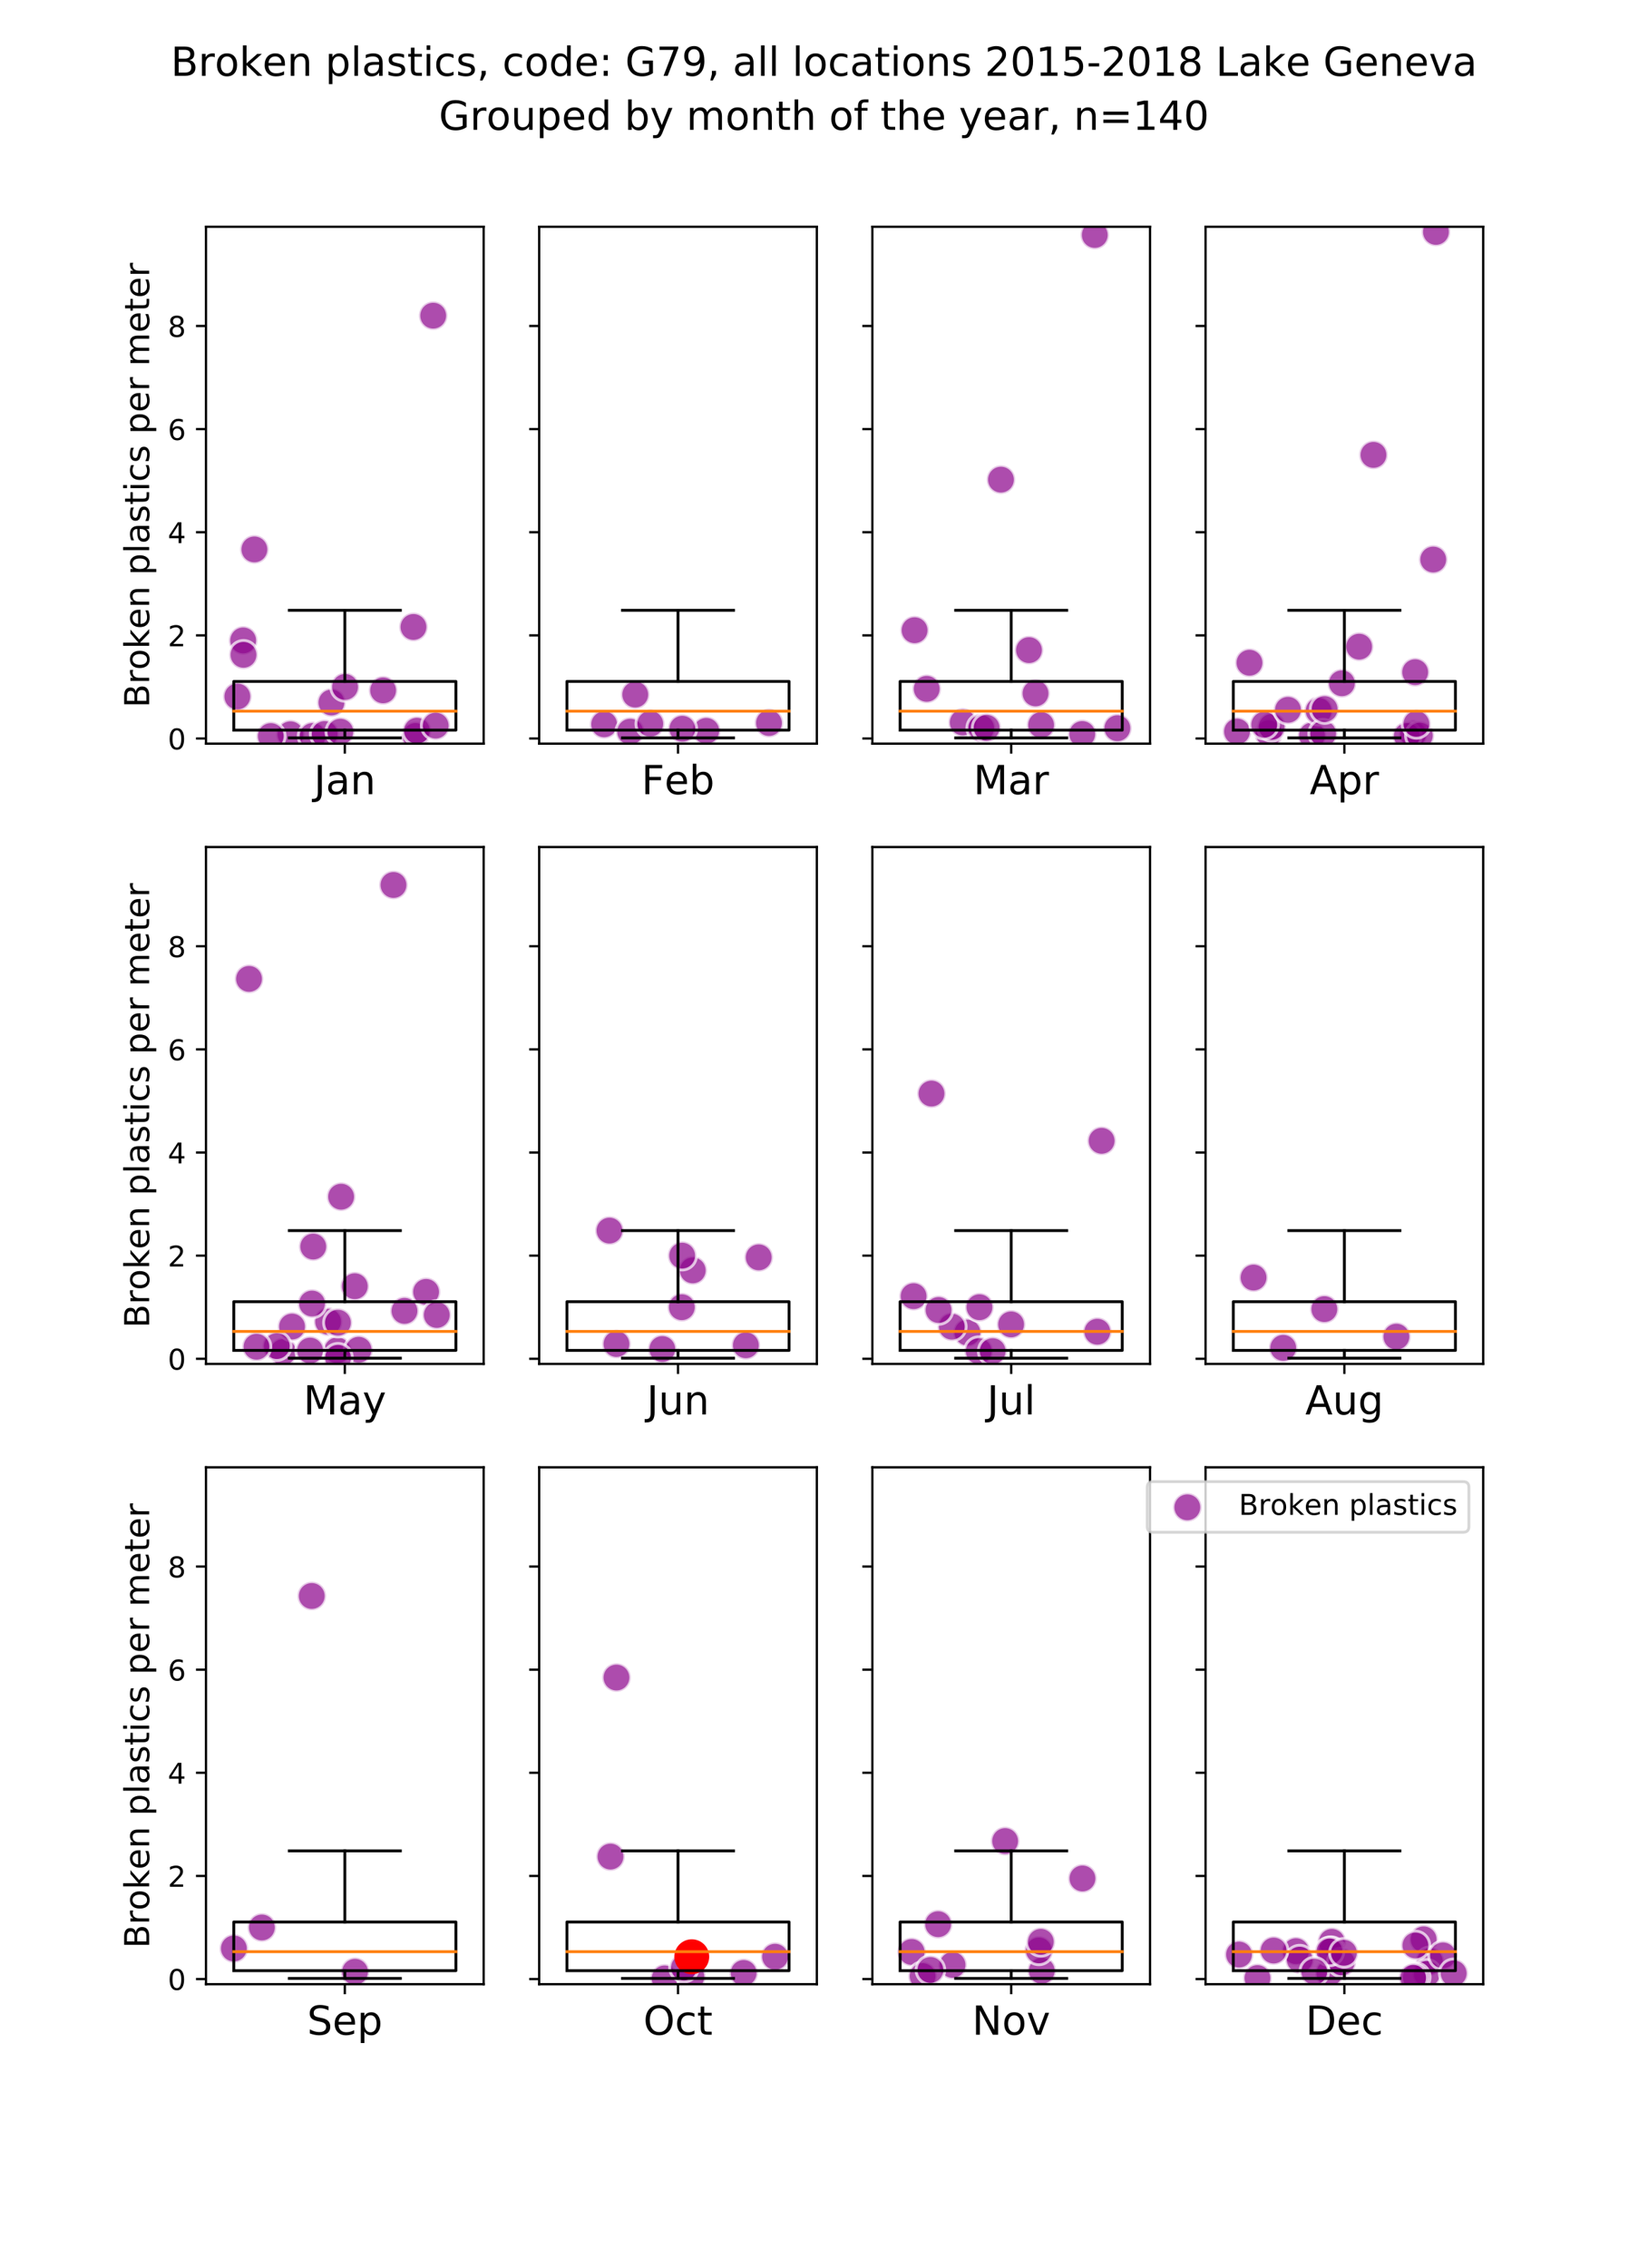 <?xml version="1.0" encoding="utf-8" standalone="no"?>
<!DOCTYPE svg PUBLIC "-//W3C//DTD SVG 1.1//EN"
  "http://www.w3.org/Graphics/SVG/1.1/DTD/svg11.dtd">
<!-- Created with matplotlib (https://matplotlib.org/) -->
<svg height="792pt" version="1.1" viewBox="0 0 576 792" width="576pt" xmlns="http://www.w3.org/2000/svg" xmlns:xlink="http://www.w3.org/1999/xlink">
 <defs>
  <style type="text/css">
*{stroke-linecap:butt;stroke-linejoin:round;}
  </style>
 </defs>
 <g id="figure_1">
  <g id="patch_1">
   <path d="M 0 792 
L 576 792 
L 576 0 
L 0 0 
z
" style="fill:#ffffff;"/>
  </g>
  <g id="axes_1">
   <g id="patch_2">
    <path d="M 72 259.729 
L 169.043 259.729 
L 169.043 79.2 
L 72 79.2 
z
" style="fill:#ffffff;"/>
   </g>
   <g id="PathCollection_1">
    <defs>
     <path d="M 0 5 
C 1.326 5 2.598 4.473 3.536 3.536 
C 4.473 2.598 5 1.326 5 0 
C 5 -1.326 4.473 -2.598 3.536 -3.536 
C 2.598 -4.473 1.326 -5 0 -5 
C -1.326 -5 -2.598 -4.473 -3.536 -3.536 
C -4.473 -2.598 -5 -1.326 -5 0 
C -5 1.326 -4.473 2.598 -3.536 3.536 
C -2.598 4.473 -1.326 5 0 5 
z
" id="m742701f0f7" style="stroke:#ffffff;stroke-opacity:0.7;"/>
    </defs>
    <g clip-path="url(#p3b98ba8ee3)">
     <use style="fill:#8b008b;fill-opacity:0.7;stroke:#ffffff;stroke-opacity:0.7;" x="145.241" xlink:href="#m742701f0f7" y="257.046"/>
     <use style="fill:#8b008b;fill-opacity:0.7;stroke:#ffffff;stroke-opacity:0.7;" x="133.899" xlink:href="#m742701f0f7" y="241.107"/>
     <use style="fill:#8b008b;fill-opacity:0.7;stroke:#ffffff;stroke-opacity:0.7;" x="101.525" xlink:href="#m742701f0f7" y="256.452"/>
     <use style="fill:#8b008b;fill-opacity:0.7;stroke:#ffffff;stroke-opacity:0.7;" x="109.255" xlink:href="#m742701f0f7" y="257.046"/>
     <use style="fill:#8b008b;fill-opacity:0.7;stroke:#ffffff;stroke-opacity:0.7;" x="113.469" xlink:href="#m742701f0f7" y="256.362"/>
     <use style="fill:#8b008b;fill-opacity:0.7;stroke:#ffffff;stroke-opacity:0.7;" x="84.987" xlink:href="#m742701f0f7" y="223.674"/>
     <use style="fill:#8b008b;fill-opacity:0.7;stroke:#ffffff;stroke-opacity:0.7;" x="85.099" xlink:href="#m742701f0f7" y="228.699"/>
     <use style="fill:#8b008b;fill-opacity:0.7;stroke:#ffffff;stroke-opacity:0.7;" x="145.718" xlink:href="#m742701f0f7" y="255.209"/>
     <use style="fill:#8b008b;fill-opacity:0.7;stroke:#ffffff;stroke-opacity:0.7;" x="118.948" xlink:href="#m742701f0f7" y="255.551"/>
     <use style="fill:#8b008b;fill-opacity:0.7;stroke:#ffffff;stroke-opacity:0.7;" x="151.41" xlink:href="#m742701f0f7" y="110.249"/>
     <use style="fill:#8b008b;fill-opacity:0.7;stroke:#ffffff;stroke-opacity:0.7;" x="115.843" xlink:href="#m742701f0f7" y="245.358"/>
     <use style="fill:#8b008b;fill-opacity:0.7;stroke:#ffffff;stroke-opacity:0.7;" x="144.511" xlink:href="#m742701f0f7" y="218.973"/>
     <use style="fill:#8b008b;fill-opacity:0.7;stroke:#ffffff;stroke-opacity:0.7;" x="152.276" xlink:href="#m742701f0f7" y="253.426"/>
     <use style="fill:#8b008b;fill-opacity:0.7;stroke:#ffffff;stroke-opacity:0.7;" x="120.604" xlink:href="#m742701f0f7" y="239.919"/>
     <use style="fill:#8b008b;fill-opacity:0.7;stroke:#ffffff;stroke-opacity:0.7;" x="94.644" xlink:href="#m742701f0f7" y="257.082"/>
     <use style="fill:#8b008b;fill-opacity:0.7;stroke:#ffffff;stroke-opacity:0.7;" x="82.96" xlink:href="#m742701f0f7" y="243.251"/>
     <use style="fill:#8b008b;fill-opacity:0.7;stroke:#ffffff;stroke-opacity:0.7;" x="88.912" xlink:href="#m742701f0f7" y="191.887"/>
    </g>
   </g>
   <g id="matplotlib.axis_1">
    <g id="xtick_1">
     <g id="line2d_1">
      <defs>
       <path d="M 0 0 
L 0 3.5 
" id="mb6b321e5e4" style="stroke:#000000;stroke-width:0.8;"/>
      </defs>
      <g>
       <use style="stroke:#000000;stroke-width:0.8;" x="120.522" xlink:href="#mb6b321e5e4" y="259.729"/>
      </g>
     </g>
     <g id="text_1">
      <!-- Jan -->
      <defs>
       <path d="M 9.812 72.906 
L 19.672 72.906 
L 19.672 5.078 
Q 19.672 -8.109 14.672 -14.062 
Q 9.672 -20.016 -1.422 -20.016 
L -5.172 -20.016 
L -5.172 -11.719 
L -2.094 -11.719 
Q 4.438 -11.719 7.125 -8.047 
Q 9.812 -4.391 9.812 5.078 
z
" id="DejaVuSans-74"/>
       <path d="M 34.281 27.484 
Q 23.391 27.484 19.188 25 
Q 14.984 22.516 14.984 16.5 
Q 14.984 11.719 18.141 8.906 
Q 21.297 6.109 26.703 6.109 
Q 34.188 6.109 38.703 11.406 
Q 43.219 16.703 43.219 25.484 
L 43.219 27.484 
z
M 52.203 31.203 
L 52.203 0 
L 43.219 0 
L 43.219 8.297 
Q 40.141 3.328 35.547 0.953 
Q 30.953 -1.422 24.312 -1.422 
Q 15.922 -1.422 10.953 3.297 
Q 6 8.016 6 15.922 
Q 6 25.141 12.172 29.828 
Q 18.359 34.516 30.609 34.516 
L 43.219 34.516 
L 43.219 35.406 
Q 43.219 41.609 39.141 45 
Q 35.062 48.391 27.688 48.391 
Q 23 48.391 18.547 47.266 
Q 14.109 46.141 10.016 43.891 
L 10.016 52.203 
Q 14.938 54.109 19.578 55.047 
Q 24.219 56 28.609 56 
Q 40.484 56 46.344 49.844 
Q 52.203 43.703 52.203 31.203 
z
" id="DejaVuSans-97"/>
       <path d="M 54.891 33.016 
L 54.891 0 
L 45.906 0 
L 45.906 32.719 
Q 45.906 40.484 42.875 44.328 
Q 39.844 48.188 33.797 48.188 
Q 26.516 48.188 22.312 43.547 
Q 18.109 38.922 18.109 30.906 
L 18.109 0 
L 9.078 0 
L 9.078 54.688 
L 18.109 54.688 
L 18.109 46.188 
Q 21.344 51.125 25.703 53.562 
Q 30.078 56 35.797 56 
Q 45.219 56 50.047 50.172 
Q 54.891 44.344 54.891 33.016 
z
" id="DejaVuSans-110"/>
      </defs>
      <g transform="translate(109.731 277.367)scale(0.14 -0.14)">
       <use xlink:href="#DejaVuSans-74"/>
       <use x="29.492" xlink:href="#DejaVuSans-97"/>
       <use x="90.771" xlink:href="#DejaVuSans-110"/>
      </g>
     </g>
    </g>
   </g>
   <g id="matplotlib.axis_2">
    <g id="ytick_1">
     <g id="line2d_2">
      <defs>
       <path d="M 0 0 
L -3.5 0 
" id="mf1bfbdc9f8" style="stroke:#000000;stroke-width:0.8;"/>
      </defs>
      <g>
       <use style="stroke:#000000;stroke-width:0.8;" x="72" xlink:href="#mf1bfbdc9f8" y="257.928"/>
      </g>
     </g>
     <g id="text_2">
      <!-- 0 -->
      <defs>
       <path d="M 31.781 66.406 
Q 24.172 66.406 20.328 58.906 
Q 16.5 51.422 16.5 36.375 
Q 16.5 21.391 20.328 13.891 
Q 24.172 6.391 31.781 6.391 
Q 39.453 6.391 43.281 13.891 
Q 47.125 21.391 47.125 36.375 
Q 47.125 51.422 43.281 58.906 
Q 39.453 66.406 31.781 66.406 
z
M 31.781 74.219 
Q 44.047 74.219 50.516 64.516 
Q 56.984 54.828 56.984 36.375 
Q 56.984 17.969 50.516 8.266 
Q 44.047 -1.422 31.781 -1.422 
Q 19.531 -1.422 13.062 8.266 
Q 6.594 17.969 6.594 36.375 
Q 6.594 54.828 13.062 64.516 
Q 19.531 74.219 31.781 74.219 
z
" id="DejaVuSans-48"/>
      </defs>
      <g transform="translate(58.638 261.728)scale(0.1 -0.1)">
       <use xlink:href="#DejaVuSans-48"/>
      </g>
     </g>
    </g>
    <g id="ytick_2">
     <g id="line2d_3">
      <g>
       <use style="stroke:#000000;stroke-width:0.8;" x="72" xlink:href="#mf1bfbdc9f8" y="221.909"/>
      </g>
     </g>
     <g id="text_3">
      <!-- 2 -->
      <defs>
       <path d="M 19.188 8.297 
L 53.609 8.297 
L 53.609 0 
L 7.328 0 
L 7.328 8.297 
Q 12.938 14.109 22.625 23.891 
Q 32.328 33.688 34.812 36.531 
Q 39.547 41.844 41.422 45.531 
Q 43.312 49.219 43.312 52.781 
Q 43.312 58.594 39.234 62.25 
Q 35.156 65.922 28.609 65.922 
Q 23.969 65.922 18.812 64.312 
Q 13.672 62.703 7.812 59.422 
L 7.812 69.391 
Q 13.766 71.781 18.938 73 
Q 24.125 74.219 28.422 74.219 
Q 39.75 74.219 46.484 68.547 
Q 53.219 62.891 53.219 53.422 
Q 53.219 48.922 51.531 44.891 
Q 49.859 40.875 45.406 35.406 
Q 44.188 33.984 37.641 27.219 
Q 31.109 20.453 19.188 8.297 
z
" id="DejaVuSans-50"/>
      </defs>
      <g transform="translate(58.638 225.708)scale(0.1 -0.1)">
       <use xlink:href="#DejaVuSans-50"/>
      </g>
     </g>
    </g>
    <g id="ytick_3">
     <g id="line2d_4">
      <g>
       <use style="stroke:#000000;stroke-width:0.8;" x="72" xlink:href="#mf1bfbdc9f8" y="185.89"/>
      </g>
     </g>
     <g id="text_4">
      <!-- 4 -->
      <defs>
       <path d="M 37.797 64.312 
L 12.891 25.391 
L 37.797 25.391 
z
M 35.203 72.906 
L 47.609 72.906 
L 47.609 25.391 
L 58.016 25.391 
L 58.016 17.188 
L 47.609 17.188 
L 47.609 0 
L 37.797 0 
L 37.797 17.188 
L 4.891 17.188 
L 4.891 26.703 
z
" id="DejaVuSans-52"/>
      </defs>
      <g transform="translate(58.638 189.689)scale(0.1 -0.1)">
       <use xlink:href="#DejaVuSans-52"/>
      </g>
     </g>
    </g>
    <g id="ytick_4">
     <g id="line2d_5">
      <g>
       <use style="stroke:#000000;stroke-width:0.8;" x="72" xlink:href="#mf1bfbdc9f8" y="149.87"/>
      </g>
     </g>
     <g id="text_5">
      <!-- 6 -->
      <defs>
       <path d="M 33.016 40.375 
Q 26.375 40.375 22.484 35.828 
Q 18.609 31.297 18.609 23.391 
Q 18.609 15.531 22.484 10.953 
Q 26.375 6.391 33.016 6.391 
Q 39.656 6.391 43.531 10.953 
Q 47.406 15.531 47.406 23.391 
Q 47.406 31.297 43.531 35.828 
Q 39.656 40.375 33.016 40.375 
z
M 52.594 71.297 
L 52.594 62.312 
Q 48.875 64.062 45.094 64.984 
Q 41.312 65.922 37.594 65.922 
Q 27.828 65.922 22.672 59.328 
Q 17.531 52.734 16.797 39.406 
Q 19.672 43.656 24.016 45.922 
Q 28.375 48.188 33.594 48.188 
Q 44.578 48.188 50.953 41.516 
Q 57.328 34.859 57.328 23.391 
Q 57.328 12.156 50.688 5.359 
Q 44.047 -1.422 33.016 -1.422 
Q 20.359 -1.422 13.672 8.266 
Q 6.984 17.969 6.984 36.375 
Q 6.984 53.656 15.188 63.938 
Q 23.391 74.219 37.203 74.219 
Q 40.922 74.219 44.703 73.484 
Q 48.484 72.75 52.594 71.297 
z
" id="DejaVuSans-54"/>
      </defs>
      <g transform="translate(58.638 153.669)scale(0.1 -0.1)">
       <use xlink:href="#DejaVuSans-54"/>
      </g>
     </g>
    </g>
    <g id="ytick_5">
     <g id="line2d_6">
      <g>
       <use style="stroke:#000000;stroke-width:0.8;" x="72" xlink:href="#mf1bfbdc9f8" y="113.851"/>
      </g>
     </g>
     <g id="text_6">
      <!-- 8 -->
      <defs>
       <path d="M 31.781 34.625 
Q 24.75 34.625 20.719 30.859 
Q 16.703 27.094 16.703 20.516 
Q 16.703 13.922 20.719 10.156 
Q 24.75 6.391 31.781 6.391 
Q 38.812 6.391 42.859 10.172 
Q 46.922 13.969 46.922 20.516 
Q 46.922 27.094 42.891 30.859 
Q 38.875 34.625 31.781 34.625 
z
M 21.922 38.812 
Q 15.578 40.375 12.031 44.719 
Q 8.5 49.078 8.5 55.328 
Q 8.5 64.062 14.719 69.141 
Q 20.953 74.219 31.781 74.219 
Q 42.672 74.219 48.875 69.141 
Q 55.078 64.062 55.078 55.328 
Q 55.078 49.078 51.531 44.719 
Q 48 40.375 41.703 38.812 
Q 48.828 37.156 52.797 32.312 
Q 56.781 27.484 56.781 20.516 
Q 56.781 9.906 50.312 4.234 
Q 43.844 -1.422 31.781 -1.422 
Q 19.734 -1.422 13.25 4.234 
Q 6.781 9.906 6.781 20.516 
Q 6.781 27.484 10.781 32.312 
Q 14.797 37.156 21.922 38.812 
z
M 18.312 54.391 
Q 18.312 48.734 21.844 45.562 
Q 25.391 42.391 31.781 42.391 
Q 38.141 42.391 41.719 45.562 
Q 45.312 48.734 45.312 54.391 
Q 45.312 60.062 41.719 63.234 
Q 38.141 66.406 31.781 66.406 
Q 25.391 66.406 21.844 63.234 
Q 18.312 60.062 18.312 54.391 
z
" id="DejaVuSans-56"/>
      </defs>
      <g transform="translate(58.638 117.65)scale(0.1 -0.1)">
       <use xlink:href="#DejaVuSans-56"/>
      </g>
     </g>
    </g>
    <g id="text_7">
     <!-- Broken plastics per meter -->
     <defs>
      <path d="M 19.672 34.812 
L 19.672 8.109 
L 35.5 8.109 
Q 43.453 8.109 47.281 11.406 
Q 51.125 14.703 51.125 21.484 
Q 51.125 28.328 47.281 31.562 
Q 43.453 34.812 35.5 34.812 
z
M 19.672 64.797 
L 19.672 42.828 
L 34.281 42.828 
Q 41.5 42.828 45.031 45.531 
Q 48.578 48.25 48.578 53.812 
Q 48.578 59.328 45.031 62.062 
Q 41.5 64.797 34.281 64.797 
z
M 9.812 72.906 
L 35.016 72.906 
Q 46.297 72.906 52.391 68.219 
Q 58.5 63.531 58.5 54.891 
Q 58.5 48.188 55.375 44.234 
Q 52.25 40.281 46.188 39.312 
Q 53.469 37.75 57.5 32.781 
Q 61.531 27.828 61.531 20.406 
Q 61.531 10.641 54.891 5.312 
Q 48.25 0 35.984 0 
L 9.812 0 
z
" id="DejaVuSans-66"/>
      <path d="M 41.109 46.297 
Q 39.594 47.172 37.812 47.578 
Q 36.031 48 33.891 48 
Q 26.266 48 22.188 43.047 
Q 18.109 38.094 18.109 28.812 
L 18.109 0 
L 9.078 0 
L 9.078 54.688 
L 18.109 54.688 
L 18.109 46.188 
Q 20.953 51.172 25.484 53.578 
Q 30.031 56 36.531 56 
Q 37.453 56 38.578 55.875 
Q 39.703 55.766 41.062 55.516 
z
" id="DejaVuSans-114"/>
      <path d="M 30.609 48.391 
Q 23.391 48.391 19.188 42.75 
Q 14.984 37.109 14.984 27.297 
Q 14.984 17.484 19.156 11.844 
Q 23.344 6.203 30.609 6.203 
Q 37.797 6.203 41.984 11.859 
Q 46.188 17.531 46.188 27.297 
Q 46.188 37.016 41.984 42.703 
Q 37.797 48.391 30.609 48.391 
z
M 30.609 56 
Q 42.328 56 49.016 48.375 
Q 55.719 40.766 55.719 27.297 
Q 55.719 13.875 49.016 6.219 
Q 42.328 -1.422 30.609 -1.422 
Q 18.844 -1.422 12.172 6.219 
Q 5.516 13.875 5.516 27.297 
Q 5.516 40.766 12.172 48.375 
Q 18.844 56 30.609 56 
z
" id="DejaVuSans-111"/>
      <path d="M 9.078 75.984 
L 18.109 75.984 
L 18.109 31.109 
L 44.922 54.688 
L 56.391 54.688 
L 27.391 29.109 
L 57.625 0 
L 45.906 0 
L 18.109 26.703 
L 18.109 0 
L 9.078 0 
z
" id="DejaVuSans-107"/>
      <path d="M 56.203 29.594 
L 56.203 25.203 
L 14.891 25.203 
Q 15.484 15.922 20.484 11.062 
Q 25.484 6.203 34.422 6.203 
Q 39.594 6.203 44.453 7.469 
Q 49.312 8.734 54.109 11.281 
L 54.109 2.781 
Q 49.266 0.734 44.188 -0.344 
Q 39.109 -1.422 33.891 -1.422 
Q 20.797 -1.422 13.156 6.188 
Q 5.516 13.812 5.516 26.812 
Q 5.516 40.234 12.766 48.109 
Q 20.016 56 32.328 56 
Q 43.359 56 49.781 48.891 
Q 56.203 41.797 56.203 29.594 
z
M 47.219 32.234 
Q 47.125 39.594 43.094 43.984 
Q 39.062 48.391 32.422 48.391 
Q 24.906 48.391 20.391 44.141 
Q 15.875 39.891 15.188 32.172 
z
" id="DejaVuSans-101"/>
      <path id="DejaVuSans-32"/>
      <path d="M 18.109 8.203 
L 18.109 -20.797 
L 9.078 -20.797 
L 9.078 54.688 
L 18.109 54.688 
L 18.109 46.391 
Q 20.953 51.266 25.266 53.625 
Q 29.594 56 35.594 56 
Q 45.562 56 51.781 48.094 
Q 58.016 40.188 58.016 27.297 
Q 58.016 14.406 51.781 6.484 
Q 45.562 -1.422 35.594 -1.422 
Q 29.594 -1.422 25.266 0.953 
Q 20.953 3.328 18.109 8.203 
z
M 48.688 27.297 
Q 48.688 37.203 44.609 42.844 
Q 40.531 48.484 33.406 48.484 
Q 26.266 48.484 22.188 42.844 
Q 18.109 37.203 18.109 27.297 
Q 18.109 17.391 22.188 11.75 
Q 26.266 6.109 33.406 6.109 
Q 40.531 6.109 44.609 11.75 
Q 48.688 17.391 48.688 27.297 
z
" id="DejaVuSans-112"/>
      <path d="M 9.422 75.984 
L 18.406 75.984 
L 18.406 0 
L 9.422 0 
z
" id="DejaVuSans-108"/>
      <path d="M 44.281 53.078 
L 44.281 44.578 
Q 40.484 46.531 36.375 47.5 
Q 32.281 48.484 27.875 48.484 
Q 21.188 48.484 17.844 46.438 
Q 14.5 44.391 14.5 40.281 
Q 14.5 37.156 16.891 35.375 
Q 19.281 33.594 26.516 31.984 
L 29.594 31.297 
Q 39.156 29.25 43.188 25.516 
Q 47.219 21.781 47.219 15.094 
Q 47.219 7.469 41.188 3.016 
Q 35.156 -1.422 24.609 -1.422 
Q 20.219 -1.422 15.453 -0.562 
Q 10.688 0.297 5.422 2 
L 5.422 11.281 
Q 10.406 8.688 15.234 7.391 
Q 20.062 6.109 24.812 6.109 
Q 31.156 6.109 34.562 8.281 
Q 37.984 10.453 37.984 14.406 
Q 37.984 18.062 35.516 20.016 
Q 33.062 21.969 24.703 23.781 
L 21.578 24.516 
Q 13.234 26.266 9.516 29.906 
Q 5.812 33.547 5.812 39.891 
Q 5.812 47.609 11.281 51.797 
Q 16.75 56 26.812 56 
Q 31.781 56 36.172 55.266 
Q 40.578 54.547 44.281 53.078 
z
" id="DejaVuSans-115"/>
      <path d="M 18.312 70.219 
L 18.312 54.688 
L 36.812 54.688 
L 36.812 47.703 
L 18.312 47.703 
L 18.312 18.016 
Q 18.312 11.328 20.141 9.422 
Q 21.969 7.516 27.594 7.516 
L 36.812 7.516 
L 36.812 0 
L 27.594 0 
Q 17.188 0 13.234 3.875 
Q 9.281 7.766 9.281 18.016 
L 9.281 47.703 
L 2.688 47.703 
L 2.688 54.688 
L 9.281 54.688 
L 9.281 70.219 
z
" id="DejaVuSans-116"/>
      <path d="M 9.422 54.688 
L 18.406 54.688 
L 18.406 0 
L 9.422 0 
z
M 9.422 75.984 
L 18.406 75.984 
L 18.406 64.594 
L 9.422 64.594 
z
" id="DejaVuSans-105"/>
      <path d="M 48.781 52.594 
L 48.781 44.188 
Q 44.969 46.297 41.141 47.344 
Q 37.312 48.391 33.406 48.391 
Q 24.656 48.391 19.812 42.844 
Q 14.984 37.312 14.984 27.297 
Q 14.984 17.281 19.812 11.734 
Q 24.656 6.203 33.406 6.203 
Q 37.312 6.203 41.141 7.25 
Q 44.969 8.297 48.781 10.406 
L 48.781 2.094 
Q 45.016 0.344 40.984 -0.531 
Q 36.969 -1.422 32.422 -1.422 
Q 20.062 -1.422 12.781 6.344 
Q 5.516 14.109 5.516 27.297 
Q 5.516 40.672 12.859 48.328 
Q 20.219 56 33.016 56 
Q 37.156 56 41.109 55.141 
Q 45.062 54.297 48.781 52.594 
z
" id="DejaVuSans-99"/>
      <path d="M 52 44.188 
Q 55.375 50.25 60.062 53.125 
Q 64.75 56 71.094 56 
Q 79.641 56 84.281 50.016 
Q 88.922 44.047 88.922 33.016 
L 88.922 0 
L 79.891 0 
L 79.891 32.719 
Q 79.891 40.578 77.094 44.375 
Q 74.312 48.188 68.609 48.188 
Q 61.625 48.188 57.562 43.547 
Q 53.516 38.922 53.516 30.906 
L 53.516 0 
L 44.484 0 
L 44.484 32.719 
Q 44.484 40.625 41.703 44.406 
Q 38.922 48.188 33.109 48.188 
Q 26.219 48.188 22.156 43.531 
Q 18.109 38.875 18.109 30.906 
L 18.109 0 
L 9.078 0 
L 9.078 54.688 
L 18.109 54.688 
L 18.109 46.188 
Q 21.188 51.219 25.484 53.609 
Q 29.781 56 35.688 56 
Q 41.656 56 45.828 52.969 
Q 50 49.953 52 44.188 
z
" id="DejaVuSans-109"/>
     </defs>
     <g transform="translate(52.142 247.14)rotate(-90)scale(0.12 -0.12)">
      <use xlink:href="#DejaVuSans-66"/>
      <use x="68.604" xlink:href="#DejaVuSans-114"/>
      <use x="109.686" xlink:href="#DejaVuSans-111"/>
      <use x="170.867" xlink:href="#DejaVuSans-107"/>
      <use x="228.73" xlink:href="#DejaVuSans-101"/>
      <use x="290.254" xlink:href="#DejaVuSans-110"/>
      <use x="353.633" xlink:href="#DejaVuSans-32"/>
      <use x="385.42" xlink:href="#DejaVuSans-112"/>
      <use x="448.896" xlink:href="#DejaVuSans-108"/>
      <use x="476.68" xlink:href="#DejaVuSans-97"/>
      <use x="537.959" xlink:href="#DejaVuSans-115"/>
      <use x="590.059" xlink:href="#DejaVuSans-116"/>
      <use x="629.268" xlink:href="#DejaVuSans-105"/>
      <use x="657.051" xlink:href="#DejaVuSans-99"/>
      <use x="712.031" xlink:href="#DejaVuSans-115"/>
      <use x="764.131" xlink:href="#DejaVuSans-32"/>
      <use x="795.918" xlink:href="#DejaVuSans-112"/>
      <use x="859.395" xlink:href="#DejaVuSans-101"/>
      <use x="920.918" xlink:href="#DejaVuSans-114"/>
      <use x="962.031" xlink:href="#DejaVuSans-32"/>
      <use x="993.818" xlink:href="#DejaVuSans-109"/>
      <use x="1091.23" xlink:href="#DejaVuSans-101"/>
      <use x="1152.754" xlink:href="#DejaVuSans-116"/>
      <use x="1191.963" xlink:href="#DejaVuSans-101"/>
      <use x="1253.486" xlink:href="#DejaVuSans-114"/>
     </g>
    </g>
   </g>
   <g id="line2d_7">
    <path clip-path="url(#p3b98ba8ee3)" d="M 81.704 254.997 
L 159.339 254.997 
L 159.339 237.996 
L 81.704 237.996 
L 81.704 254.997 
" style="fill:none;stroke:#000000;stroke-linecap:square;"/>
   </g>
   <g id="line2d_8">
    <path clip-path="url(#p3b98ba8ee3)" d="M 120.522 254.997 
L 120.522 257.712 
" style="fill:none;stroke:#000000;stroke-linecap:square;"/>
   </g>
   <g id="line2d_9">
    <path clip-path="url(#p3b98ba8ee3)" d="M 120.522 237.996 
L 120.522 213.156 
" style="fill:none;stroke:#000000;stroke-linecap:square;"/>
   </g>
   <g id="line2d_10">
    <path clip-path="url(#p3b98ba8ee3)" d="M 101.113 257.712 
L 139.93 257.712 
" style="fill:none;stroke:#000000;stroke-linecap:square;"/>
   </g>
   <g id="line2d_11">
    <path clip-path="url(#p3b98ba8ee3)" d="M 101.113 213.156 
L 139.93 213.156 
" style="fill:none;stroke:#000000;stroke-linecap:square;"/>
   </g>
   <g id="line2d_12">
    <path clip-path="url(#p3b98ba8ee3)" d="M 81.704 248.374 
L 159.339 248.374 
" style="fill:none;stroke:#ff7f0e;stroke-linecap:square;"/>
   </g>
   <g id="patch_3">
    <path d="M 72 259.729 
L 72 79.2 
" style="fill:none;stroke:#000000;stroke-linecap:square;stroke-linejoin:miter;stroke-width:0.8;"/>
   </g>
   <g id="patch_4">
    <path d="M 169.043 259.729 
L 169.043 79.2 
" style="fill:none;stroke:#000000;stroke-linecap:square;stroke-linejoin:miter;stroke-width:0.8;"/>
   </g>
   <g id="patch_5">
    <path d="M 72 259.729 
L 169.043 259.729 
" style="fill:none;stroke:#000000;stroke-linecap:square;stroke-linejoin:miter;stroke-width:0.8;"/>
   </g>
   <g id="patch_6">
    <path d="M 72 79.2 
L 169.043 79.2 
" style="fill:none;stroke:#000000;stroke-linecap:square;stroke-linejoin:miter;stroke-width:0.8;"/>
   </g>
  </g>
  <g id="axes_2">
   <g id="patch_7">
    <path d="M 188.452 259.729 
L 285.496 259.729 
L 285.496 79.2 
L 188.452 79.2 
z
" style="fill:#ffffff;"/>
   </g>
   <g id="PathCollection_2">
    <g clip-path="url(#pcac4dcf450)">
     <use style="fill:#8b008b;fill-opacity:0.7;stroke:#ffffff;stroke-opacity:0.7;" x="246.849" xlink:href="#m742701f0f7" y="255.263"/>
     <use style="fill:#8b008b;fill-opacity:0.7;stroke:#ffffff;stroke-opacity:0.7;" x="211.166" xlink:href="#m742701f0f7" y="252.976"/>
     <use style="fill:#8b008b;fill-opacity:0.7;stroke:#ffffff;stroke-opacity:0.7;" x="220.252" xlink:href="#m742701f0f7" y="255.551"/>
     <use style="fill:#8b008b;fill-opacity:0.7;stroke:#ffffff;stroke-opacity:0.7;" x="268.767" xlink:href="#m742701f0f7" y="252.526"/>
     <use style="fill:#8b008b;fill-opacity:0.7;stroke:#ffffff;stroke-opacity:0.7;" x="238.479" xlink:href="#m742701f0f7" y="254.525"/>
     <use style="fill:#8b008b;fill-opacity:0.7;stroke:#ffffff;stroke-opacity:0.7;" x="227.277" xlink:href="#m742701f0f7" y="252.778"/>
     <use style="fill:#8b008b;fill-opacity:0.7;stroke:#ffffff;stroke-opacity:0.7;" x="222.025" xlink:href="#m742701f0f7" y="242.584"/>
    </g>
   </g>
   <g id="matplotlib.axis_3">
    <g id="xtick_2">
     <g id="line2d_13">
      <g>
       <use style="stroke:#000000;stroke-width:0.8;" x="236.974" xlink:href="#mb6b321e5e4" y="259.729"/>
      </g>
     </g>
     <g id="text_8">
      <!-- Feb -->
      <defs>
       <path d="M 9.812 72.906 
L 51.703 72.906 
L 51.703 64.594 
L 19.672 64.594 
L 19.672 43.109 
L 48.578 43.109 
L 48.578 34.812 
L 19.672 34.812 
L 19.672 0 
L 9.812 0 
z
" id="DejaVuSans-70"/>
       <path d="M 48.688 27.297 
Q 48.688 37.203 44.609 42.844 
Q 40.531 48.484 33.406 48.484 
Q 26.266 48.484 22.188 42.844 
Q 18.109 37.203 18.109 27.297 
Q 18.109 17.391 22.188 11.75 
Q 26.266 6.109 33.406 6.109 
Q 40.531 6.109 44.609 11.75 
Q 48.688 17.391 48.688 27.297 
z
M 18.109 46.391 
Q 20.953 51.266 25.266 53.625 
Q 29.594 56 35.594 56 
Q 45.562 56 51.781 48.094 
Q 58.016 40.188 58.016 27.297 
Q 58.016 14.406 51.781 6.484 
Q 45.562 -1.422 35.594 -1.422 
Q 29.594 -1.422 25.266 0.953 
Q 20.953 3.328 18.109 8.203 
L 18.109 0 
L 9.078 0 
L 9.078 75.984 
L 18.109 75.984 
z
" id="DejaVuSans-98"/>
      </defs>
      <g transform="translate(224.202 277.367)scale(0.14 -0.14)">
       <use xlink:href="#DejaVuSans-70"/>
       <use x="57.441" xlink:href="#DejaVuSans-101"/>
       <use x="118.965" xlink:href="#DejaVuSans-98"/>
      </g>
     </g>
    </g>
   </g>
   <g id="matplotlib.axis_4">
    <g id="ytick_6">
     <g id="line2d_14">
      <g>
       <use style="stroke:#000000;stroke-width:0.8;" x="188.452" xlink:href="#mf1bfbdc9f8" y="257.928"/>
      </g>
     </g>
    </g>
    <g id="ytick_7">
     <g id="line2d_15">
      <g>
       <use style="stroke:#000000;stroke-width:0.8;" x="188.452" xlink:href="#mf1bfbdc9f8" y="221.909"/>
      </g>
     </g>
    </g>
    <g id="ytick_8">
     <g id="line2d_16">
      <g>
       <use style="stroke:#000000;stroke-width:0.8;" x="188.452" xlink:href="#mf1bfbdc9f8" y="185.89"/>
      </g>
     </g>
    </g>
    <g id="ytick_9">
     <g id="line2d_17">
      <g>
       <use style="stroke:#000000;stroke-width:0.8;" x="188.452" xlink:href="#mf1bfbdc9f8" y="149.87"/>
      </g>
     </g>
    </g>
    <g id="ytick_10">
     <g id="line2d_18">
      <g>
       <use style="stroke:#000000;stroke-width:0.8;" x="188.452" xlink:href="#mf1bfbdc9f8" y="113.851"/>
      </g>
     </g>
    </g>
   </g>
   <g id="line2d_19">
    <path clip-path="url(#pcac4dcf450)" d="M 198.157 254.997 
L 275.791 254.997 
L 275.791 237.996 
L 198.157 237.996 
L 198.157 254.997 
" style="fill:none;stroke:#000000;stroke-linecap:square;"/>
   </g>
   <g id="line2d_20">
    <path clip-path="url(#pcac4dcf450)" d="M 236.974 254.997 
L 236.974 257.712 
" style="fill:none;stroke:#000000;stroke-linecap:square;"/>
   </g>
   <g id="line2d_21">
    <path clip-path="url(#pcac4dcf450)" d="M 236.974 237.996 
L 236.974 213.156 
" style="fill:none;stroke:#000000;stroke-linecap:square;"/>
   </g>
   <g id="line2d_22">
    <path clip-path="url(#pcac4dcf450)" d="M 217.565 257.712 
L 256.383 257.712 
" style="fill:none;stroke:#000000;stroke-linecap:square;"/>
   </g>
   <g id="line2d_23">
    <path clip-path="url(#pcac4dcf450)" d="M 217.565 213.156 
L 256.383 213.156 
" style="fill:none;stroke:#000000;stroke-linecap:square;"/>
   </g>
   <g id="line2d_24">
    <path clip-path="url(#pcac4dcf450)" d="M 198.157 248.374 
L 275.791 248.374 
" style="fill:none;stroke:#ff7f0e;stroke-linecap:square;"/>
   </g>
   <g id="patch_8">
    <path d="M 188.452 259.729 
L 188.452 79.2 
" style="fill:none;stroke:#000000;stroke-linecap:square;stroke-linejoin:miter;stroke-width:0.8;"/>
   </g>
   <g id="patch_9">
    <path d="M 285.496 259.729 
L 285.496 79.2 
" style="fill:none;stroke:#000000;stroke-linecap:square;stroke-linejoin:miter;stroke-width:0.8;"/>
   </g>
   <g id="patch_10">
    <path d="M 188.452 259.729 
L 285.496 259.729 
" style="fill:none;stroke:#000000;stroke-linecap:square;stroke-linejoin:miter;stroke-width:0.8;"/>
   </g>
   <g id="patch_11">
    <path d="M 188.452 79.2 
L 285.496 79.2 
" style="fill:none;stroke:#000000;stroke-linecap:square;stroke-linejoin:miter;stroke-width:0.8;"/>
   </g>
  </g>
  <g id="axes_3">
   <g id="patch_12">
    <path d="M 304.904 259.729 
L 401.948 259.729 
L 401.948 79.2 
L 304.904 79.2 
z
" style="fill:#ffffff;"/>
   </g>
   <g id="PathCollection_3">
    <g clip-path="url(#pb3be76ca31)">
     <use style="fill:#8b008b;fill-opacity:0.7;stroke:#ffffff;stroke-opacity:0.7;" x="363.883" xlink:href="#m742701f0f7" y="253.21"/>
     <use style="fill:#8b008b;fill-opacity:0.7;stroke:#ffffff;stroke-opacity:0.7;" x="336.489" xlink:href="#m742701f0f7" y="252.327"/>
     <use style="fill:#8b008b;fill-opacity:0.7;stroke:#ffffff;stroke-opacity:0.7;" x="349.845" xlink:href="#m742701f0f7" y="167.52"/>
     <use style="fill:#8b008b;fill-opacity:0.7;stroke:#ffffff;stroke-opacity:0.7;" x="378.265" xlink:href="#m742701f0f7" y="256.362"/>
     <use style="fill:#8b008b;fill-opacity:0.7;stroke:#ffffff;stroke-opacity:0.7;" x="342.936" xlink:href="#m742701f0f7" y="254.272"/>
     <use style="fill:#8b008b;fill-opacity:0.7;stroke:#ffffff;stroke-opacity:0.7;" x="344.846" xlink:href="#m742701f0f7" y="254.182"/>
     <use style="fill:#8b008b;fill-opacity:0.7;stroke:#ffffff;stroke-opacity:0.7;" x="382.637" xlink:href="#m742701f0f7" y="82.064"/>
     <use style="fill:#8b008b;fill-opacity:0.7;stroke:#ffffff;stroke-opacity:0.7;" x="319.66" xlink:href="#m742701f0f7" y="220.108"/>
     <use style="fill:#8b008b;fill-opacity:0.7;stroke:#ffffff;stroke-opacity:0.7;" x="361.931" xlink:href="#m742701f0f7" y="242.17"/>
     <use style="fill:#8b008b;fill-opacity:0.7;stroke:#ffffff;stroke-opacity:0.7;" x="359.646" xlink:href="#m742701f0f7" y="227.06"/>
     <use style="fill:#8b008b;fill-opacity:0.7;stroke:#ffffff;stroke-opacity:0.7;" x="390.536" xlink:href="#m742701f0f7" y="254.326"/>
     <use style="fill:#8b008b;fill-opacity:0.7;stroke:#ffffff;stroke-opacity:0.7;" x="323.897" xlink:href="#m742701f0f7" y="240.585"/>
    </g>
   </g>
   <g id="matplotlib.axis_5">
    <g id="xtick_3">
     <g id="line2d_25">
      <g>
       <use style="stroke:#000000;stroke-width:0.8;" x="353.426" xlink:href="#mb6b321e5e4" y="259.729"/>
      </g>
     </g>
     <g id="text_9">
      <!-- Mar -->
      <defs>
       <path d="M 9.812 72.906 
L 24.516 72.906 
L 43.109 23.297 
L 61.812 72.906 
L 76.516 72.906 
L 76.516 0 
L 66.891 0 
L 66.891 64.016 
L 48.094 14.016 
L 38.188 14.016 
L 19.391 64.016 
L 19.391 0 
L 9.812 0 
z
" id="DejaVuSans-77"/>
      </defs>
      <g transform="translate(340.219 277.367)scale(0.14 -0.14)">
       <use xlink:href="#DejaVuSans-77"/>
       <use x="86.279" xlink:href="#DejaVuSans-97"/>
       <use x="147.559" xlink:href="#DejaVuSans-114"/>
      </g>
     </g>
    </g>
   </g>
   <g id="matplotlib.axis_6">
    <g id="ytick_11">
     <g id="line2d_26">
      <g>
       <use style="stroke:#000000;stroke-width:0.8;" x="304.904" xlink:href="#mf1bfbdc9f8" y="257.928"/>
      </g>
     </g>
    </g>
    <g id="ytick_12">
     <g id="line2d_27">
      <g>
       <use style="stroke:#000000;stroke-width:0.8;" x="304.904" xlink:href="#mf1bfbdc9f8" y="221.909"/>
      </g>
     </g>
    </g>
    <g id="ytick_13">
     <g id="line2d_28">
      <g>
       <use style="stroke:#000000;stroke-width:0.8;" x="304.904" xlink:href="#mf1bfbdc9f8" y="185.89"/>
      </g>
     </g>
    </g>
    <g id="ytick_14">
     <g id="line2d_29">
      <g>
       <use style="stroke:#000000;stroke-width:0.8;" x="304.904" xlink:href="#mf1bfbdc9f8" y="149.87"/>
      </g>
     </g>
    </g>
    <g id="ytick_15">
     <g id="line2d_30">
      <g>
       <use style="stroke:#000000;stroke-width:0.8;" x="304.904" xlink:href="#mf1bfbdc9f8" y="113.851"/>
      </g>
     </g>
    </g>
   </g>
   <g id="line2d_31">
    <path clip-path="url(#pb3be76ca31)" d="M 314.609 254.997 
L 392.243 254.997 
L 392.243 237.996 
L 314.609 237.996 
L 314.609 254.997 
" style="fill:none;stroke:#000000;stroke-linecap:square;"/>
   </g>
   <g id="line2d_32">
    <path clip-path="url(#pb3be76ca31)" d="M 353.426 254.997 
L 353.426 257.712 
" style="fill:none;stroke:#000000;stroke-linecap:square;"/>
   </g>
   <g id="line2d_33">
    <path clip-path="url(#pb3be76ca31)" d="M 353.426 237.996 
L 353.426 213.156 
" style="fill:none;stroke:#000000;stroke-linecap:square;"/>
   </g>
   <g id="line2d_34">
    <path clip-path="url(#pb3be76ca31)" d="M 334.017 257.712 
L 372.835 257.712 
" style="fill:none;stroke:#000000;stroke-linecap:square;"/>
   </g>
   <g id="line2d_35">
    <path clip-path="url(#pb3be76ca31)" d="M 334.017 213.156 
L 372.835 213.156 
" style="fill:none;stroke:#000000;stroke-linecap:square;"/>
   </g>
   <g id="line2d_36">
    <path clip-path="url(#pb3be76ca31)" d="M 314.609 248.374 
L 392.243 248.374 
" style="fill:none;stroke:#ff7f0e;stroke-linecap:square;"/>
   </g>
   <g id="patch_13">
    <path d="M 304.904 259.729 
L 304.904 79.2 
" style="fill:none;stroke:#000000;stroke-linecap:square;stroke-linejoin:miter;stroke-width:0.8;"/>
   </g>
   <g id="patch_14">
    <path d="M 401.948 259.729 
L 401.948 79.2 
" style="fill:none;stroke:#000000;stroke-linecap:square;stroke-linejoin:miter;stroke-width:0.8;"/>
   </g>
   <g id="patch_15">
    <path d="M 304.904 259.729 
L 401.948 259.729 
" style="fill:none;stroke:#000000;stroke-linecap:square;stroke-linejoin:miter;stroke-width:0.8;"/>
   </g>
   <g id="patch_16">
    <path d="M 304.904 79.2 
L 401.948 79.2 
" style="fill:none;stroke:#000000;stroke-linecap:square;stroke-linejoin:miter;stroke-width:0.8;"/>
   </g>
  </g>
  <g id="axes_4">
   <g id="patch_17">
    <path d="M 421.357 259.729 
L 518.4 259.729 
L 518.4 79.2 
L 421.357 79.2 
z
" style="fill:#ffffff;"/>
   </g>
   <g id="PathCollection_4">
    <g clip-path="url(#p07135b58d4)">
     <use style="fill:#8b008b;fill-opacity:0.7;stroke:#ffffff;stroke-opacity:0.7;" x="493.918" xlink:href="#m742701f0f7" y="256.452"/>
     <use style="fill:#8b008b;fill-opacity:0.7;stroke:#ffffff;stroke-opacity:0.7;" x="491.7" xlink:href="#m742701f0f7" y="257.046"/>
     <use style="fill:#8b008b;fill-opacity:0.7;stroke:#ffffff;stroke-opacity:0.7;" x="443.424" xlink:href="#m742701f0f7" y="256.109"/>
     <use style="fill:#8b008b;fill-opacity:0.7;stroke:#ffffff;stroke-opacity:0.7;" x="458.544" xlink:href="#m742701f0f7" y="256.884"/>
     <use style="fill:#8b008b;fill-opacity:0.7;stroke:#ffffff;stroke-opacity:0.7;" x="460.876" xlink:href="#m742701f0f7" y="248.257"/>
     <use style="fill:#8b008b;fill-opacity:0.7;stroke:#ffffff;stroke-opacity:0.7;" x="444.46" xlink:href="#m742701f0f7" y="253.876"/>
     <use style="fill:#8b008b;fill-opacity:0.7;stroke:#ffffff;stroke-opacity:0.7;" x="462.453" xlink:href="#m742701f0f7" y="256.236"/>
     <use style="fill:#8b008b;fill-opacity:0.7;stroke:#ffffff;stroke-opacity:0.7;" x="480.049" xlink:href="#m742701f0f7" y="158.875"/>
     <use style="fill:#8b008b;fill-opacity:0.7;stroke:#ffffff;stroke-opacity:0.7;" x="494.621" xlink:href="#m742701f0f7" y="234.768"/>
     <use style="fill:#8b008b;fill-opacity:0.7;stroke:#ffffff;stroke-opacity:0.7;" x="436.702" xlink:href="#m742701f0f7" y="231.472"/>
     <use style="fill:#8b008b;fill-opacity:0.7;stroke:#ffffff;stroke-opacity:0.7;" x="496.257" xlink:href="#m742701f0f7" y="256.902"/>
     <use style="fill:#8b008b;fill-opacity:0.7;stroke:#ffffff;stroke-opacity:0.7;" x="462.976" xlink:href="#m742701f0f7" y="247.645"/>
     <use style="fill:#8b008b;fill-opacity:0.7;stroke:#ffffff;stroke-opacity:0.7;" x="495.052" xlink:href="#m742701f0f7" y="252.832"/>
     <use style="fill:#8b008b;fill-opacity:0.7;stroke:#ffffff;stroke-opacity:0.7;" x="501.884" xlink:href="#m742701f0f7" y="81.001"/>
     <use style="fill:#8b008b;fill-opacity:0.7;stroke:#ffffff;stroke-opacity:0.7;" x="469.006" xlink:href="#m742701f0f7" y="238.64"/>
     <use style="fill:#8b008b;fill-opacity:0.7;stroke:#ffffff;stroke-opacity:0.7;" x="475.031" xlink:href="#m742701f0f7" y="225.853"/>
     <use style="fill:#8b008b;fill-opacity:0.7;stroke:#ffffff;stroke-opacity:0.7;" x="432.354" xlink:href="#m742701f0f7" y="255.497"/>
     <use style="fill:#8b008b;fill-opacity:0.7;stroke:#ffffff;stroke-opacity:0.7;" x="441.863" xlink:href="#m742701f0f7" y="253.12"/>
     <use style="fill:#8b008b;fill-opacity:0.7;stroke:#ffffff;stroke-opacity:0.7;" x="500.934" xlink:href="#m742701f0f7" y="195.417"/>
     <use style="fill:#8b008b;fill-opacity:0.7;stroke:#ffffff;stroke-opacity:0.7;" x="450.169" xlink:href="#m742701f0f7" y="247.915"/>
    </g>
   </g>
   <g id="matplotlib.axis_7">
    <g id="xtick_4">
     <g id="line2d_37">
      <g>
       <use style="stroke:#000000;stroke-width:0.8;" x="469.878" xlink:href="#mb6b321e5e4" y="259.729"/>
      </g>
     </g>
     <g id="text_10">
      <!-- Apr -->
      <defs>
       <path d="M 34.188 63.188 
L 20.797 26.906 
L 47.609 26.906 
z
M 28.609 72.906 
L 39.797 72.906 
L 67.578 0 
L 57.328 0 
L 50.688 18.703 
L 17.828 18.703 
L 11.188 0 
L 0.781 0 
z
" id="DejaVuSans-65"/>
      </defs>
      <g transform="translate(457.768 277.367)scale(0.14 -0.14)">
       <use xlink:href="#DejaVuSans-65"/>
       <use x="68.408" xlink:href="#DejaVuSans-112"/>
       <use x="131.885" xlink:href="#DejaVuSans-114"/>
      </g>
     </g>
    </g>
   </g>
   <g id="matplotlib.axis_8">
    <g id="ytick_16">
     <g id="line2d_38">
      <g>
       <use style="stroke:#000000;stroke-width:0.8;" x="421.357" xlink:href="#mf1bfbdc9f8" y="257.928"/>
      </g>
     </g>
    </g>
    <g id="ytick_17">
     <g id="line2d_39">
      <g>
       <use style="stroke:#000000;stroke-width:0.8;" x="421.357" xlink:href="#mf1bfbdc9f8" y="221.909"/>
      </g>
     </g>
    </g>
    <g id="ytick_18">
     <g id="line2d_40">
      <g>
       <use style="stroke:#000000;stroke-width:0.8;" x="421.357" xlink:href="#mf1bfbdc9f8" y="185.89"/>
      </g>
     </g>
    </g>
    <g id="ytick_19">
     <g id="line2d_41">
      <g>
       <use style="stroke:#000000;stroke-width:0.8;" x="421.357" xlink:href="#mf1bfbdc9f8" y="149.87"/>
      </g>
     </g>
    </g>
    <g id="ytick_20">
     <g id="line2d_42">
      <g>
       <use style="stroke:#000000;stroke-width:0.8;" x="421.357" xlink:href="#mf1bfbdc9f8" y="113.851"/>
      </g>
     </g>
    </g>
   </g>
   <g id="line2d_43">
    <path clip-path="url(#p07135b58d4)" d="M 431.061 254.997 
L 508.696 254.997 
L 508.696 237.996 
L 431.061 237.996 
L 431.061 254.997 
" style="fill:none;stroke:#000000;stroke-linecap:square;"/>
   </g>
   <g id="line2d_44">
    <path clip-path="url(#p07135b58d4)" d="M 469.878 254.997 
L 469.878 257.712 
" style="fill:none;stroke:#000000;stroke-linecap:square;"/>
   </g>
   <g id="line2d_45">
    <path clip-path="url(#p07135b58d4)" d="M 469.878 237.996 
L 469.878 213.156 
" style="fill:none;stroke:#000000;stroke-linecap:square;"/>
   </g>
   <g id="line2d_46">
    <path clip-path="url(#p07135b58d4)" d="M 450.47 257.712 
L 489.287 257.712 
" style="fill:none;stroke:#000000;stroke-linecap:square;"/>
   </g>
   <g id="line2d_47">
    <path clip-path="url(#p07135b58d4)" d="M 450.47 213.156 
L 489.287 213.156 
" style="fill:none;stroke:#000000;stroke-linecap:square;"/>
   </g>
   <g id="line2d_48">
    <path clip-path="url(#p07135b58d4)" d="M 431.061 248.374 
L 508.696 248.374 
" style="fill:none;stroke:#ff7f0e;stroke-linecap:square;"/>
   </g>
   <g id="patch_18">
    <path d="M 421.357 259.729 
L 421.357 79.2 
" style="fill:none;stroke:#000000;stroke-linecap:square;stroke-linejoin:miter;stroke-width:0.8;"/>
   </g>
   <g id="patch_19">
    <path d="M 518.4 259.729 
L 518.4 79.2 
" style="fill:none;stroke:#000000;stroke-linecap:square;stroke-linejoin:miter;stroke-width:0.8;"/>
   </g>
   <g id="patch_20">
    <path d="M 421.357 259.729 
L 518.4 259.729 
" style="fill:none;stroke:#000000;stroke-linecap:square;stroke-linejoin:miter;stroke-width:0.8;"/>
   </g>
   <g id="patch_21">
    <path d="M 421.357 79.2 
L 518.4 79.2 
" style="fill:none;stroke:#000000;stroke-linecap:square;stroke-linejoin:miter;stroke-width:0.8;"/>
   </g>
  </g>
  <g id="axes_5">
   <g id="patch_22">
    <path d="M 72 476.365 
L 169.043 476.365 
L 169.043 295.835 
L 72 295.835 
z
" style="fill:#ffffff;"/>
   </g>
   <g id="PathCollection_5">
    <g clip-path="url(#p8f88c1a2a0)">
     <use style="fill:#8b008b;fill-opacity:0.7;stroke:#ffffff;stroke-opacity:0.7;" x="117.873" xlink:href="#m742701f0f7" y="471.61"/>
     <use style="fill:#8b008b;fill-opacity:0.7;stroke:#ffffff;stroke-opacity:0.7;" x="98.948" xlink:href="#m742701f0f7" y="472.204"/>
     <use style="fill:#8b008b;fill-opacity:0.7;stroke:#ffffff;stroke-opacity:0.7;" x="102.075" xlink:href="#m742701f0f7" y="463.308"/>
     <use style="fill:#8b008b;fill-opacity:0.7;stroke:#ffffff;stroke-opacity:0.7;" x="108.377" xlink:href="#m742701f0f7" y="471.7"/>
     <use style="fill:#8b008b;fill-opacity:0.7;stroke:#ffffff;stroke-opacity:0.7;" x="137.527" xlink:href="#m742701f0f7" y="309.09"/>
     <use style="fill:#8b008b;fill-opacity:0.7;stroke:#ffffff;stroke-opacity:0.7;" x="96.738" xlink:href="#m742701f0f7" y="470.133"/>
     <use style="fill:#8b008b;fill-opacity:0.7;stroke:#ffffff;stroke-opacity:0.7;" x="109.477" xlink:href="#m742701f0f7" y="435.375"/>
     <use style="fill:#8b008b;fill-opacity:0.7;stroke:#ffffff;stroke-opacity:0.7;" x="141.368" xlink:href="#m742701f0f7" y="457.833"/>
     <use style="fill:#8b008b;fill-opacity:0.7;stroke:#ffffff;stroke-opacity:0.7;" x="148.923" xlink:href="#m742701f0f7" y="451.205"/>
     <use style="fill:#8b008b;fill-opacity:0.7;stroke:#ffffff;stroke-opacity:0.7;" x="114.682" xlink:href="#m742701f0f7" y="461.615"/>
     <use style="fill:#8b008b;fill-opacity:0.7;stroke:#ffffff;stroke-opacity:0.7;" x="109.064" xlink:href="#m742701f0f7" y="455.275"/>
     <use style="fill:#8b008b;fill-opacity:0.7;stroke:#ffffff;stroke-opacity:0.7;" x="152.657" xlink:href="#m742701f0f7" y="459.255"/>
     <use style="fill:#8b008b;fill-opacity:0.7;stroke:#ffffff;stroke-opacity:0.7;" x="125.34" xlink:href="#m742701f0f7" y="471.412"/>
     <use style="fill:#8b008b;fill-opacity:0.7;stroke:#ffffff;stroke-opacity:0.7;" x="89.661" xlink:href="#m742701f0f7" y="470.367"/>
     <use style="fill:#8b008b;fill-opacity:0.7;stroke:#ffffff;stroke-opacity:0.7;" x="118.111" xlink:href="#m742701f0f7" y="461.957"/>
     <use style="fill:#8b008b;fill-opacity:0.7;stroke:#ffffff;stroke-opacity:0.7;" x="119.23" xlink:href="#m742701f0f7" y="417.959"/>
     <use style="fill:#8b008b;fill-opacity:0.7;stroke:#ffffff;stroke-opacity:0.7;" x="87.043" xlink:href="#m742701f0f7" y="341.886"/>
     <use style="fill:#8b008b;fill-opacity:0.7;stroke:#ffffff;stroke-opacity:0.7;" x="124.002" xlink:href="#m742701f0f7" y="449.224"/>
     <use style="fill:#8b008b;fill-opacity:0.7;stroke:#ffffff;stroke-opacity:0.7;" x="118.14" xlink:href="#m742701f0f7" y="474.204"/>
    </g>
   </g>
   <g id="matplotlib.axis_9">
    <g id="xtick_5">
     <g id="line2d_49">
      <g>
       <use style="stroke:#000000;stroke-width:0.8;" x="120.522" xlink:href="#mb6b321e5e4" y="476.365"/>
      </g>
     </g>
     <g id="text_11">
      <!-- May -->
      <defs>
       <path d="M 32.172 -5.078 
Q 28.375 -14.844 24.75 -17.812 
Q 21.141 -20.797 15.094 -20.797 
L 7.906 -20.797 
L 7.906 -13.281 
L 13.188 -13.281 
Q 16.891 -13.281 18.938 -11.516 
Q 21 -9.766 23.484 -3.219 
L 25.094 0.875 
L 2.984 54.688 
L 12.5 54.688 
L 29.594 11.922 
L 46.688 54.688 
L 56.203 54.688 
z
" id="DejaVuSans-121"/>
      </defs>
      <g transform="translate(106.049 494.003)scale(0.14 -0.14)">
       <use xlink:href="#DejaVuSans-77"/>
       <use x="86.279" xlink:href="#DejaVuSans-97"/>
       <use x="147.559" xlink:href="#DejaVuSans-121"/>
      </g>
     </g>
    </g>
   </g>
   <g id="matplotlib.axis_10">
    <g id="ytick_21">
     <g id="line2d_50">
      <g>
       <use style="stroke:#000000;stroke-width:0.8;" x="72" xlink:href="#mf1bfbdc9f8" y="474.564"/>
      </g>
     </g>
     <g id="text_12">
      <!-- 0 -->
      <g transform="translate(58.638 478.363)scale(0.1 -0.1)">
       <use xlink:href="#DejaVuSans-48"/>
      </g>
     </g>
    </g>
    <g id="ytick_22">
     <g id="line2d_51">
      <g>
       <use style="stroke:#000000;stroke-width:0.8;" x="72" xlink:href="#mf1bfbdc9f8" y="438.544"/>
      </g>
     </g>
     <g id="text_13">
      <!-- 2 -->
      <g transform="translate(58.638 442.344)scale(0.1 -0.1)">
       <use xlink:href="#DejaVuSans-50"/>
      </g>
     </g>
    </g>
    <g id="ytick_23">
     <g id="line2d_52">
      <g>
       <use style="stroke:#000000;stroke-width:0.8;" x="72" xlink:href="#mf1bfbdc9f8" y="402.525"/>
      </g>
     </g>
     <g id="text_14">
      <!-- 4 -->
      <g transform="translate(58.638 406.324)scale(0.1 -0.1)">
       <use xlink:href="#DejaVuSans-52"/>
      </g>
     </g>
    </g>
    <g id="ytick_24">
     <g id="line2d_53">
      <g>
       <use style="stroke:#000000;stroke-width:0.8;" x="72" xlink:href="#mf1bfbdc9f8" y="366.505"/>
      </g>
     </g>
     <g id="text_15">
      <!-- 6 -->
      <g transform="translate(58.638 370.305)scale(0.1 -0.1)">
       <use xlink:href="#DejaVuSans-54"/>
      </g>
     </g>
    </g>
    <g id="ytick_25">
     <g id="line2d_54">
      <g>
       <use style="stroke:#000000;stroke-width:0.8;" x="72" xlink:href="#mf1bfbdc9f8" y="330.486"/>
      </g>
     </g>
     <g id="text_16">
      <!-- 8 -->
      <g transform="translate(58.638 334.285)scale(0.1 -0.1)">
       <use xlink:href="#DejaVuSans-56"/>
      </g>
     </g>
    </g>
    <g id="text_17">
     <!-- Broken plastics per meter -->
     <g transform="translate(52.142 463.776)rotate(-90)scale(0.12 -0.12)">
      <use xlink:href="#DejaVuSans-66"/>
      <use x="68.604" xlink:href="#DejaVuSans-114"/>
      <use x="109.686" xlink:href="#DejaVuSans-111"/>
      <use x="170.867" xlink:href="#DejaVuSans-107"/>
      <use x="228.73" xlink:href="#DejaVuSans-101"/>
      <use x="290.254" xlink:href="#DejaVuSans-110"/>
      <use x="353.633" xlink:href="#DejaVuSans-32"/>
      <use x="385.42" xlink:href="#DejaVuSans-112"/>
      <use x="448.896" xlink:href="#DejaVuSans-108"/>
      <use x="476.68" xlink:href="#DejaVuSans-97"/>
      <use x="537.959" xlink:href="#DejaVuSans-115"/>
      <use x="590.059" xlink:href="#DejaVuSans-116"/>
      <use x="629.268" xlink:href="#DejaVuSans-105"/>
      <use x="657.051" xlink:href="#DejaVuSans-99"/>
      <use x="712.031" xlink:href="#DejaVuSans-115"/>
      <use x="764.131" xlink:href="#DejaVuSans-32"/>
      <use x="795.918" xlink:href="#DejaVuSans-112"/>
      <use x="859.395" xlink:href="#DejaVuSans-101"/>
      <use x="920.918" xlink:href="#DejaVuSans-114"/>
      <use x="962.031" xlink:href="#DejaVuSans-32"/>
      <use x="993.818" xlink:href="#DejaVuSans-109"/>
      <use x="1091.23" xlink:href="#DejaVuSans-101"/>
      <use x="1152.754" xlink:href="#DejaVuSans-116"/>
      <use x="1191.963" xlink:href="#DejaVuSans-101"/>
      <use x="1253.486" xlink:href="#DejaVuSans-114"/>
     </g>
    </g>
   </g>
   <g id="line2d_55">
    <path clip-path="url(#p8f88c1a2a0)" d="M 81.704 471.633 
L 159.339 471.633 
L 159.339 454.631 
L 81.704 454.631 
L 81.704 471.633 
" style="fill:none;stroke:#000000;stroke-linecap:square;"/>
   </g>
   <g id="line2d_56">
    <path clip-path="url(#p8f88c1a2a0)" d="M 120.522 471.633 
L 120.522 474.348 
" style="fill:none;stroke:#000000;stroke-linecap:square;"/>
   </g>
   <g id="line2d_57">
    <path clip-path="url(#p8f88c1a2a0)" d="M 120.522 454.631 
L 120.522 429.792 
" style="fill:none;stroke:#000000;stroke-linecap:square;"/>
   </g>
   <g id="line2d_58">
    <path clip-path="url(#p8f88c1a2a0)" d="M 101.113 474.348 
L 139.93 474.348 
" style="fill:none;stroke:#000000;stroke-linecap:square;"/>
   </g>
   <g id="line2d_59">
    <path clip-path="url(#p8f88c1a2a0)" d="M 101.113 429.792 
L 139.93 429.792 
" style="fill:none;stroke:#000000;stroke-linecap:square;"/>
   </g>
   <g id="line2d_60">
    <path clip-path="url(#p8f88c1a2a0)" d="M 81.704 465.01 
L 159.339 465.01 
" style="fill:none;stroke:#ff7f0e;stroke-linecap:square;"/>
   </g>
   <g id="patch_23">
    <path d="M 72 476.365 
L 72 295.835 
" style="fill:none;stroke:#000000;stroke-linecap:square;stroke-linejoin:miter;stroke-width:0.8;"/>
   </g>
   <g id="patch_24">
    <path d="M 169.043 476.365 
L 169.043 295.835 
" style="fill:none;stroke:#000000;stroke-linecap:square;stroke-linejoin:miter;stroke-width:0.8;"/>
   </g>
   <g id="patch_25">
    <path d="M 72 476.365 
L 169.043 476.365 
" style="fill:none;stroke:#000000;stroke-linecap:square;stroke-linejoin:miter;stroke-width:0.8;"/>
   </g>
   <g id="patch_26">
    <path d="M 72 295.835 
L 169.043 295.835 
" style="fill:none;stroke:#000000;stroke-linecap:square;stroke-linejoin:miter;stroke-width:0.8;"/>
   </g>
  </g>
  <g id="axes_6">
   <g id="patch_27">
    <path d="M 188.452 476.365 
L 285.496 476.365 
L 285.496 295.835 
L 188.452 295.835 
z
" style="fill:#ffffff;"/>
   </g>
   <g id="PathCollection_6">
    <g clip-path="url(#p4eced83c7f)">
     <use style="fill:#8b008b;fill-opacity:0.7;stroke:#ffffff;stroke-opacity:0.7;" x="260.69" xlink:href="#m742701f0f7" y="469.845"/>
     <use style="fill:#8b008b;fill-opacity:0.7;stroke:#ffffff;stroke-opacity:0.7;" x="265.182" xlink:href="#m742701f0f7" y="439.139"/>
     <use style="fill:#8b008b;fill-opacity:0.7;stroke:#ffffff;stroke-opacity:0.7;" x="242.124" xlink:href="#m742701f0f7" y="443.695"/>
     <use style="fill:#8b008b;fill-opacity:0.7;stroke:#ffffff;stroke-opacity:0.7;" x="238.423" xlink:href="#m742701f0f7" y="438.544"/>
     <use style="fill:#8b008b;fill-opacity:0.7;stroke:#ffffff;stroke-opacity:0.7;" x="231.482" xlink:href="#m742701f0f7" y="471.16"/>
     <use style="fill:#8b008b;fill-opacity:0.7;stroke:#ffffff;stroke-opacity:0.7;" x="213.016" xlink:href="#m742701f0f7" y="429.792"/>
     <use style="fill:#8b008b;fill-opacity:0.7;stroke:#ffffff;stroke-opacity:0.7;" x="215.463" xlink:href="#m742701f0f7" y="469.413"/>
     <use style="fill:#8b008b;fill-opacity:0.7;stroke:#ffffff;stroke-opacity:0.7;" x="238.303" xlink:href="#m742701f0f7" y="456.554"/>
    </g>
   </g>
   <g id="matplotlib.axis_11">
    <g id="xtick_6">
     <g id="line2d_61">
      <g>
       <use style="stroke:#000000;stroke-width:0.8;" x="236.974" xlink:href="#mb6b321e5e4" y="476.365"/>
      </g>
     </g>
     <g id="text_18">
      <!-- Jun -->
      <defs>
       <path d="M 8.5 21.578 
L 8.5 54.688 
L 17.484 54.688 
L 17.484 21.922 
Q 17.484 14.156 20.5 10.266 
Q 23.531 6.391 29.594 6.391 
Q 36.859 6.391 41.078 11.031 
Q 45.312 15.672 45.312 23.688 
L 45.312 54.688 
L 54.297 54.688 
L 54.297 0 
L 45.312 0 
L 45.312 8.406 
Q 42.047 3.422 37.719 1 
Q 33.406 -1.422 27.688 -1.422 
Q 18.266 -1.422 13.375 4.438 
Q 8.5 10.297 8.5 21.578 
z
M 31.109 56 
z
" id="DejaVuSans-117"/>
      </defs>
      <g transform="translate(226.036 494.003)scale(0.14 -0.14)">
       <use xlink:href="#DejaVuSans-74"/>
       <use x="29.492" xlink:href="#DejaVuSans-117"/>
       <use x="92.871" xlink:href="#DejaVuSans-110"/>
      </g>
     </g>
    </g>
   </g>
   <g id="matplotlib.axis_12">
    <g id="ytick_26">
     <g id="line2d_62">
      <g>
       <use style="stroke:#000000;stroke-width:0.8;" x="188.452" xlink:href="#mf1bfbdc9f8" y="474.564"/>
      </g>
     </g>
    </g>
    <g id="ytick_27">
     <g id="line2d_63">
      <g>
       <use style="stroke:#000000;stroke-width:0.8;" x="188.452" xlink:href="#mf1bfbdc9f8" y="438.544"/>
      </g>
     </g>
    </g>
    <g id="ytick_28">
     <g id="line2d_64">
      <g>
       <use style="stroke:#000000;stroke-width:0.8;" x="188.452" xlink:href="#mf1bfbdc9f8" y="402.525"/>
      </g>
     </g>
    </g>
    <g id="ytick_29">
     <g id="line2d_65">
      <g>
       <use style="stroke:#000000;stroke-width:0.8;" x="188.452" xlink:href="#mf1bfbdc9f8" y="366.505"/>
      </g>
     </g>
    </g>
    <g id="ytick_30">
     <g id="line2d_66">
      <g>
       <use style="stroke:#000000;stroke-width:0.8;" x="188.452" xlink:href="#mf1bfbdc9f8" y="330.486"/>
      </g>
     </g>
    </g>
   </g>
   <g id="line2d_67">
    <path clip-path="url(#p4eced83c7f)" d="M 198.157 471.633 
L 275.791 471.633 
L 275.791 454.631 
L 198.157 454.631 
L 198.157 471.633 
" style="fill:none;stroke:#000000;stroke-linecap:square;"/>
   </g>
   <g id="line2d_68">
    <path clip-path="url(#p4eced83c7f)" d="M 236.974 471.633 
L 236.974 474.348 
" style="fill:none;stroke:#000000;stroke-linecap:square;"/>
   </g>
   <g id="line2d_69">
    <path clip-path="url(#p4eced83c7f)" d="M 236.974 454.631 
L 236.974 429.792 
" style="fill:none;stroke:#000000;stroke-linecap:square;"/>
   </g>
   <g id="line2d_70">
    <path clip-path="url(#p4eced83c7f)" d="M 217.565 474.348 
L 256.383 474.348 
" style="fill:none;stroke:#000000;stroke-linecap:square;"/>
   </g>
   <g id="line2d_71">
    <path clip-path="url(#p4eced83c7f)" d="M 217.565 429.792 
L 256.383 429.792 
" style="fill:none;stroke:#000000;stroke-linecap:square;"/>
   </g>
   <g id="line2d_72">
    <path clip-path="url(#p4eced83c7f)" d="M 198.157 465.01 
L 275.791 465.01 
" style="fill:none;stroke:#ff7f0e;stroke-linecap:square;"/>
   </g>
   <g id="patch_28">
    <path d="M 188.452 476.365 
L 188.452 295.835 
" style="fill:none;stroke:#000000;stroke-linecap:square;stroke-linejoin:miter;stroke-width:0.8;"/>
   </g>
   <g id="patch_29">
    <path d="M 285.496 476.365 
L 285.496 295.835 
" style="fill:none;stroke:#000000;stroke-linecap:square;stroke-linejoin:miter;stroke-width:0.8;"/>
   </g>
   <g id="patch_30">
    <path d="M 188.452 476.365 
L 285.496 476.365 
" style="fill:none;stroke:#000000;stroke-linecap:square;stroke-linejoin:miter;stroke-width:0.8;"/>
   </g>
   <g id="patch_31">
    <path d="M 188.452 295.835 
L 285.496 295.835 
" style="fill:none;stroke:#000000;stroke-linecap:square;stroke-linejoin:miter;stroke-width:0.8;"/>
   </g>
  </g>
  <g id="axes_7">
   <g id="patch_32">
    <path d="M 304.904 476.365 
L 401.948 476.365 
L 401.948 295.835 
L 304.904 295.835 
z
" style="fill:#ffffff;"/>
   </g>
   <g id="PathCollection_7">
    <g clip-path="url(#p1ee0eacee2)">
     <use style="fill:#8b008b;fill-opacity:0.7;stroke:#ffffff;stroke-opacity:0.7;" x="338.142" xlink:href="#m742701f0f7" y="465.415"/>
     <use style="fill:#8b008b;fill-opacity:0.7;stroke:#ffffff;stroke-opacity:0.7;" x="332.673" xlink:href="#m742701f0f7" y="463.344"/>
     <use style="fill:#8b008b;fill-opacity:0.7;stroke:#ffffff;stroke-opacity:0.7;" x="342.081" xlink:href="#m742701f0f7" y="471.898"/>
     <use style="fill:#8b008b;fill-opacity:0.7;stroke:#ffffff;stroke-opacity:0.7;" x="383.532" xlink:href="#m742701f0f7" y="465.109"/>
     <use style="fill:#8b008b;fill-opacity:0.7;stroke:#ffffff;stroke-opacity:0.7;" x="346.949" xlink:href="#m742701f0f7" y="471.898"/>
     <use style="fill:#8b008b;fill-opacity:0.7;stroke:#ffffff;stroke-opacity:0.7;" x="325.571" xlink:href="#m742701f0f7" y="381.94"/>
     <use style="fill:#8b008b;fill-opacity:0.7;stroke:#ffffff;stroke-opacity:0.7;" x="319.319" xlink:href="#m742701f0f7" y="452.7"/>
     <use style="fill:#8b008b;fill-opacity:0.7;stroke:#ffffff;stroke-opacity:0.7;" x="328.043" xlink:href="#m742701f0f7" y="457.527"/>
     <use style="fill:#8b008b;fill-opacity:0.7;stroke:#ffffff;stroke-opacity:0.7;" x="385.038" xlink:href="#m742701f0f7" y="398.437"/>
     <use style="fill:#8b008b;fill-opacity:0.7;stroke:#ffffff;stroke-opacity:0.7;" x="342.329" xlink:href="#m742701f0f7" y="456.554"/>
     <use style="fill:#8b008b;fill-opacity:0.7;stroke:#ffffff;stroke-opacity:0.7;" x="353.398" xlink:href="#m742701f0f7" y="462.551"/>
    </g>
   </g>
   <g id="matplotlib.axis_13">
    <g id="xtick_7">
     <g id="line2d_73">
      <g>
       <use style="stroke:#000000;stroke-width:0.8;" x="353.426" xlink:href="#mb6b321e5e4" y="476.365"/>
      </g>
     </g>
     <g id="text_19">
      <!-- Jul -->
      <g transform="translate(344.98 494.003)scale(0.14 -0.14)">
       <use xlink:href="#DejaVuSans-74"/>
       <use x="29.492" xlink:href="#DejaVuSans-117"/>
       <use x="92.871" xlink:href="#DejaVuSans-108"/>
      </g>
     </g>
    </g>
   </g>
   <g id="matplotlib.axis_14">
    <g id="ytick_31">
     <g id="line2d_74">
      <g>
       <use style="stroke:#000000;stroke-width:0.8;" x="304.904" xlink:href="#mf1bfbdc9f8" y="474.564"/>
      </g>
     </g>
    </g>
    <g id="ytick_32">
     <g id="line2d_75">
      <g>
       <use style="stroke:#000000;stroke-width:0.8;" x="304.904" xlink:href="#mf1bfbdc9f8" y="438.544"/>
      </g>
     </g>
    </g>
    <g id="ytick_33">
     <g id="line2d_76">
      <g>
       <use style="stroke:#000000;stroke-width:0.8;" x="304.904" xlink:href="#mf1bfbdc9f8" y="402.525"/>
      </g>
     </g>
    </g>
    <g id="ytick_34">
     <g id="line2d_77">
      <g>
       <use style="stroke:#000000;stroke-width:0.8;" x="304.904" xlink:href="#mf1bfbdc9f8" y="366.505"/>
      </g>
     </g>
    </g>
    <g id="ytick_35">
     <g id="line2d_78">
      <g>
       <use style="stroke:#000000;stroke-width:0.8;" x="304.904" xlink:href="#mf1bfbdc9f8" y="330.486"/>
      </g>
     </g>
    </g>
   </g>
   <g id="line2d_79">
    <path clip-path="url(#p1ee0eacee2)" d="M 314.609 471.633 
L 392.243 471.633 
L 392.243 454.631 
L 314.609 454.631 
L 314.609 471.633 
" style="fill:none;stroke:#000000;stroke-linecap:square;"/>
   </g>
   <g id="line2d_80">
    <path clip-path="url(#p1ee0eacee2)" d="M 353.426 471.633 
L 353.426 474.348 
" style="fill:none;stroke:#000000;stroke-linecap:square;"/>
   </g>
   <g id="line2d_81">
    <path clip-path="url(#p1ee0eacee2)" d="M 353.426 454.631 
L 353.426 429.792 
" style="fill:none;stroke:#000000;stroke-linecap:square;"/>
   </g>
   <g id="line2d_82">
    <path clip-path="url(#p1ee0eacee2)" d="M 334.017 474.348 
L 372.835 474.348 
" style="fill:none;stroke:#000000;stroke-linecap:square;"/>
   </g>
   <g id="line2d_83">
    <path clip-path="url(#p1ee0eacee2)" d="M 334.017 429.792 
L 372.835 429.792 
" style="fill:none;stroke:#000000;stroke-linecap:square;"/>
   </g>
   <g id="line2d_84">
    <path clip-path="url(#p1ee0eacee2)" d="M 314.609 465.01 
L 392.243 465.01 
" style="fill:none;stroke:#ff7f0e;stroke-linecap:square;"/>
   </g>
   <g id="patch_33">
    <path d="M 304.904 476.365 
L 304.904 295.835 
" style="fill:none;stroke:#000000;stroke-linecap:square;stroke-linejoin:miter;stroke-width:0.8;"/>
   </g>
   <g id="patch_34">
    <path d="M 401.948 476.365 
L 401.948 295.835 
" style="fill:none;stroke:#000000;stroke-linecap:square;stroke-linejoin:miter;stroke-width:0.8;"/>
   </g>
   <g id="patch_35">
    <path d="M 304.904 476.365 
L 401.948 476.365 
" style="fill:none;stroke:#000000;stroke-linecap:square;stroke-linejoin:miter;stroke-width:0.8;"/>
   </g>
   <g id="patch_36">
    <path d="M 304.904 295.835 
L 401.948 295.835 
" style="fill:none;stroke:#000000;stroke-linecap:square;stroke-linejoin:miter;stroke-width:0.8;"/>
   </g>
  </g>
  <g id="axes_8">
   <g id="patch_37">
    <path d="M 421.357 476.365 
L 518.4 476.365 
L 518.4 295.835 
L 421.357 295.835 
z
" style="fill:#ffffff;"/>
   </g>
   <g id="PathCollection_8">
    <g clip-path="url(#p0fdfdc0206)">
     <use style="fill:#8b008b;fill-opacity:0.7;stroke:#ffffff;stroke-opacity:0.7;" x="438.136" xlink:href="#m742701f0f7" y="446.198"/>
     <use style="fill:#8b008b;fill-opacity:0.7;stroke:#ffffff;stroke-opacity:0.7;" x="488.065" xlink:href="#m742701f0f7" y="466.838"/>
     <use style="fill:#8b008b;fill-opacity:0.7;stroke:#ffffff;stroke-opacity:0.7;" x="448.493" xlink:href="#m742701f0f7" y="470.746"/>
     <use style="fill:#8b008b;fill-opacity:0.7;stroke:#ffffff;stroke-opacity:0.7;" x="462.876" xlink:href="#m742701f0f7" y="457.22"/>
    </g>
   </g>
   <g id="matplotlib.axis_15">
    <g id="xtick_8">
     <g id="line2d_85">
      <g>
       <use style="stroke:#000000;stroke-width:0.8;" x="469.878" xlink:href="#mb6b321e5e4" y="476.365"/>
      </g>
     </g>
     <g id="text_20">
      <!-- Aug -->
      <defs>
       <path d="M 45.406 27.984 
Q 45.406 37.75 41.375 43.109 
Q 37.359 48.484 30.078 48.484 
Q 22.859 48.484 18.828 43.109 
Q 14.797 37.75 14.797 27.984 
Q 14.797 18.266 18.828 12.891 
Q 22.859 7.516 30.078 7.516 
Q 37.359 7.516 41.375 12.891 
Q 45.406 18.266 45.406 27.984 
z
M 54.391 6.781 
Q 54.391 -7.172 48.188 -13.984 
Q 42 -20.797 29.203 -20.797 
Q 24.469 -20.797 20.266 -20.094 
Q 16.062 -19.391 12.109 -17.922 
L 12.109 -9.188 
Q 16.062 -11.328 19.922 -12.344 
Q 23.781 -13.375 27.781 -13.375 
Q 36.625 -13.375 41.016 -8.766 
Q 45.406 -4.156 45.406 5.172 
L 45.406 9.625 
Q 42.625 4.781 38.281 2.391 
Q 33.938 0 27.875 0 
Q 17.828 0 11.672 7.656 
Q 5.516 15.328 5.516 27.984 
Q 5.516 40.672 11.672 48.328 
Q 17.828 56 27.875 56 
Q 33.938 56 38.281 53.609 
Q 42.625 51.219 45.406 46.391 
L 45.406 54.688 
L 54.391 54.688 
z
" id="DejaVuSans-103"/>
      </defs>
      <g transform="translate(456.21 494.003)scale(0.14 -0.14)">
       <use xlink:href="#DejaVuSans-65"/>
       <use x="68.408" xlink:href="#DejaVuSans-117"/>
       <use x="131.787" xlink:href="#DejaVuSans-103"/>
      </g>
     </g>
    </g>
   </g>
   <g id="matplotlib.axis_16">
    <g id="ytick_36">
     <g id="line2d_86">
      <g>
       <use style="stroke:#000000;stroke-width:0.8;" x="421.357" xlink:href="#mf1bfbdc9f8" y="474.564"/>
      </g>
     </g>
    </g>
    <g id="ytick_37">
     <g id="line2d_87">
      <g>
       <use style="stroke:#000000;stroke-width:0.8;" x="421.357" xlink:href="#mf1bfbdc9f8" y="438.544"/>
      </g>
     </g>
    </g>
    <g id="ytick_38">
     <g id="line2d_88">
      <g>
       <use style="stroke:#000000;stroke-width:0.8;" x="421.357" xlink:href="#mf1bfbdc9f8" y="402.525"/>
      </g>
     </g>
    </g>
    <g id="ytick_39">
     <g id="line2d_89">
      <g>
       <use style="stroke:#000000;stroke-width:0.8;" x="421.357" xlink:href="#mf1bfbdc9f8" y="366.505"/>
      </g>
     </g>
    </g>
    <g id="ytick_40">
     <g id="line2d_90">
      <g>
       <use style="stroke:#000000;stroke-width:0.8;" x="421.357" xlink:href="#mf1bfbdc9f8" y="330.486"/>
      </g>
     </g>
    </g>
   </g>
   <g id="line2d_91">
    <path clip-path="url(#p0fdfdc0206)" d="M 431.061 471.633 
L 508.696 471.633 
L 508.696 454.631 
L 431.061 454.631 
L 431.061 471.633 
" style="fill:none;stroke:#000000;stroke-linecap:square;"/>
   </g>
   <g id="line2d_92">
    <path clip-path="url(#p0fdfdc0206)" d="M 469.878 471.633 
L 469.878 474.348 
" style="fill:none;stroke:#000000;stroke-linecap:square;"/>
   </g>
   <g id="line2d_93">
    <path clip-path="url(#p0fdfdc0206)" d="M 469.878 454.631 
L 469.878 429.792 
" style="fill:none;stroke:#000000;stroke-linecap:square;"/>
   </g>
   <g id="line2d_94">
    <path clip-path="url(#p0fdfdc0206)" d="M 450.47 474.348 
L 489.287 474.348 
" style="fill:none;stroke:#000000;stroke-linecap:square;"/>
   </g>
   <g id="line2d_95">
    <path clip-path="url(#p0fdfdc0206)" d="M 450.47 429.792 
L 489.287 429.792 
" style="fill:none;stroke:#000000;stroke-linecap:square;"/>
   </g>
   <g id="line2d_96">
    <path clip-path="url(#p0fdfdc0206)" d="M 431.061 465.01 
L 508.696 465.01 
" style="fill:none;stroke:#ff7f0e;stroke-linecap:square;"/>
   </g>
   <g id="patch_38">
    <path d="M 421.357 476.365 
L 421.357 295.835 
" style="fill:none;stroke:#000000;stroke-linecap:square;stroke-linejoin:miter;stroke-width:0.8;"/>
   </g>
   <g id="patch_39">
    <path d="M 518.4 476.365 
L 518.4 295.835 
" style="fill:none;stroke:#000000;stroke-linecap:square;stroke-linejoin:miter;stroke-width:0.8;"/>
   </g>
   <g id="patch_40">
    <path d="M 421.357 476.365 
L 518.4 476.365 
" style="fill:none;stroke:#000000;stroke-linecap:square;stroke-linejoin:miter;stroke-width:0.8;"/>
   </g>
   <g id="patch_41">
    <path d="M 421.357 295.835 
L 518.4 295.835 
" style="fill:none;stroke:#000000;stroke-linecap:square;stroke-linejoin:miter;stroke-width:0.8;"/>
   </g>
  </g>
  <g id="axes_9">
   <g id="patch_42">
    <path d="M 72 693 
L 169.043 693 
L 169.043 512.471 
L 72 512.471 
z
" style="fill:#ffffff;"/>
   </g>
   <g id="PathCollection_9">
    <g clip-path="url(#pd9a8bfd157)">
     <use style="fill:#8b008b;fill-opacity:0.7;stroke:#ffffff;stroke-opacity:0.7;" x="108.963" xlink:href="#m742701f0f7" y="557.405"/>
     <use style="fill:#8b008b;fill-opacity:0.7;stroke:#ffffff;stroke-opacity:0.7;" x="91.526" xlink:href="#m742701f0f7" y="673.189"/>
     <use style="fill:#8b008b;fill-opacity:0.7;stroke:#ffffff;stroke-opacity:0.7;" x="124.088" xlink:href="#m742701f0f7" y="688.66"/>
     <use style="fill:#8b008b;fill-opacity:0.7;stroke:#ffffff;stroke-opacity:0.7;" x="81.743" xlink:href="#m742701f0f7" y="680.519"/>
    </g>
   </g>
   <g id="matplotlib.axis_17">
    <g id="xtick_9">
     <g id="line2d_97">
      <g>
       <use style="stroke:#000000;stroke-width:0.8;" x="120.522" xlink:href="#mb6b321e5e4" y="693"/>
      </g>
     </g>
     <g id="text_21">
      <!-- Sep -->
      <defs>
       <path d="M 53.516 70.516 
L 53.516 60.891 
Q 47.906 63.578 42.922 64.891 
Q 37.938 66.219 33.297 66.219 
Q 25.25 66.219 20.875 63.094 
Q 16.5 59.969 16.5 54.203 
Q 16.5 49.359 19.406 46.891 
Q 22.312 44.438 30.422 42.922 
L 36.375 41.703 
Q 47.406 39.594 52.656 34.297 
Q 57.906 29 57.906 20.125 
Q 57.906 9.516 50.797 4.047 
Q 43.703 -1.422 29.984 -1.422 
Q 24.812 -1.422 18.969 -0.25 
Q 13.141 0.922 6.891 3.219 
L 6.891 13.375 
Q 12.891 10.016 18.656 8.297 
Q 24.422 6.594 29.984 6.594 
Q 38.422 6.594 43.016 9.906 
Q 47.609 13.234 47.609 19.391 
Q 47.609 24.75 44.312 27.781 
Q 41.016 30.812 33.5 32.328 
L 27.484 33.5 
Q 16.453 35.688 11.516 40.375 
Q 6.594 45.062 6.594 53.422 
Q 6.594 63.094 13.406 68.656 
Q 20.219 74.219 32.172 74.219 
Q 37.312 74.219 42.625 73.281 
Q 47.953 72.359 53.516 70.516 
z
" id="DejaVuSans-83"/>
      </defs>
      <g transform="translate(107.327 710.638)scale(0.14 -0.14)">
       <use xlink:href="#DejaVuSans-83"/>
       <use x="63.477" xlink:href="#DejaVuSans-101"/>
       <use x="125" xlink:href="#DejaVuSans-112"/>
      </g>
     </g>
    </g>
   </g>
   <g id="matplotlib.axis_18">
    <g id="ytick_41">
     <g id="line2d_98">
      <g>
       <use style="stroke:#000000;stroke-width:0.8;" x="72" xlink:href="#mf1bfbdc9f8" y="691.199"/>
      </g>
     </g>
     <g id="text_22">
      <!-- 0 -->
      <g transform="translate(58.638 694.998)scale(0.1 -0.1)">
       <use xlink:href="#DejaVuSans-48"/>
      </g>
     </g>
    </g>
    <g id="ytick_42">
     <g id="line2d_99">
      <g>
       <use style="stroke:#000000;stroke-width:0.8;" x="72" xlink:href="#mf1bfbdc9f8" y="655.18"/>
      </g>
     </g>
     <g id="text_23">
      <!-- 2 -->
      <g transform="translate(58.638 658.979)scale(0.1 -0.1)">
       <use xlink:href="#DejaVuSans-50"/>
      </g>
     </g>
    </g>
    <g id="ytick_43">
     <g id="line2d_100">
      <g>
       <use style="stroke:#000000;stroke-width:0.8;" x="72" xlink:href="#mf1bfbdc9f8" y="619.16"/>
      </g>
     </g>
     <g id="text_24">
      <!-- 4 -->
      <g transform="translate(58.638 622.959)scale(0.1 -0.1)">
       <use xlink:href="#DejaVuSans-52"/>
      </g>
     </g>
    </g>
    <g id="ytick_44">
     <g id="line2d_101">
      <g>
       <use style="stroke:#000000;stroke-width:0.8;" x="72" xlink:href="#mf1bfbdc9f8" y="583.141"/>
      </g>
     </g>
     <g id="text_25">
      <!-- 6 -->
      <g transform="translate(58.638 586.94)scale(0.1 -0.1)">
       <use xlink:href="#DejaVuSans-54"/>
      </g>
     </g>
    </g>
    <g id="ytick_45">
     <g id="line2d_102">
      <g>
       <use style="stroke:#000000;stroke-width:0.8;" x="72" xlink:href="#mf1bfbdc9f8" y="547.121"/>
      </g>
     </g>
     <g id="text_26">
      <!-- 8 -->
      <g transform="translate(58.638 550.921)scale(0.1 -0.1)">
       <use xlink:href="#DejaVuSans-56"/>
      </g>
     </g>
    </g>
    <g id="text_27">
     <!-- Broken plastics per meter -->
     <g transform="translate(52.142 680.411)rotate(-90)scale(0.12 -0.12)">
      <use xlink:href="#DejaVuSans-66"/>
      <use x="68.604" xlink:href="#DejaVuSans-114"/>
      <use x="109.686" xlink:href="#DejaVuSans-111"/>
      <use x="170.867" xlink:href="#DejaVuSans-107"/>
      <use x="228.73" xlink:href="#DejaVuSans-101"/>
      <use x="290.254" xlink:href="#DejaVuSans-110"/>
      <use x="353.633" xlink:href="#DejaVuSans-32"/>
      <use x="385.42" xlink:href="#DejaVuSans-112"/>
      <use x="448.896" xlink:href="#DejaVuSans-108"/>
      <use x="476.68" xlink:href="#DejaVuSans-97"/>
      <use x="537.959" xlink:href="#DejaVuSans-115"/>
      <use x="590.059" xlink:href="#DejaVuSans-116"/>
      <use x="629.268" xlink:href="#DejaVuSans-105"/>
      <use x="657.051" xlink:href="#DejaVuSans-99"/>
      <use x="712.031" xlink:href="#DejaVuSans-115"/>
      <use x="764.131" xlink:href="#DejaVuSans-32"/>
      <use x="795.918" xlink:href="#DejaVuSans-112"/>
      <use x="859.395" xlink:href="#DejaVuSans-101"/>
      <use x="920.918" xlink:href="#DejaVuSans-114"/>
      <use x="962.031" xlink:href="#DejaVuSans-32"/>
      <use x="993.818" xlink:href="#DejaVuSans-109"/>
      <use x="1091.23" xlink:href="#DejaVuSans-101"/>
      <use x="1152.754" xlink:href="#DejaVuSans-116"/>
      <use x="1191.963" xlink:href="#DejaVuSans-101"/>
      <use x="1253.486" xlink:href="#DejaVuSans-114"/>
     </g>
    </g>
   </g>
   <g id="line2d_103">
    <path clip-path="url(#pd9a8bfd157)" d="M 81.704 688.268 
L 159.339 688.268 
L 159.339 671.267 
L 81.704 671.267 
L 81.704 688.268 
" style="fill:none;stroke:#000000;stroke-linecap:square;"/>
   </g>
   <g id="line2d_104">
    <path clip-path="url(#pd9a8bfd157)" d="M 120.522 688.268 
L 120.522 690.983 
" style="fill:none;stroke:#000000;stroke-linecap:square;"/>
   </g>
   <g id="line2d_105">
    <path clip-path="url(#pd9a8bfd157)" d="M 120.522 671.267 
L 120.522 646.427 
" style="fill:none;stroke:#000000;stroke-linecap:square;"/>
   </g>
   <g id="line2d_106">
    <path clip-path="url(#pd9a8bfd157)" d="M 101.113 690.983 
L 139.93 690.983 
" style="fill:none;stroke:#000000;stroke-linecap:square;"/>
   </g>
   <g id="line2d_107">
    <path clip-path="url(#pd9a8bfd157)" d="M 101.113 646.427 
L 139.93 646.427 
" style="fill:none;stroke:#000000;stroke-linecap:square;"/>
   </g>
   <g id="line2d_108">
    <path clip-path="url(#pd9a8bfd157)" d="M 81.704 681.645 
L 159.339 681.645 
" style="fill:none;stroke:#ff7f0e;stroke-linecap:square;"/>
   </g>
   <g id="patch_43">
    <path d="M 72 693 
L 72 512.471 
" style="fill:none;stroke:#000000;stroke-linecap:square;stroke-linejoin:miter;stroke-width:0.8;"/>
   </g>
   <g id="patch_44">
    <path d="M 169.043 693 
L 169.043 512.471 
" style="fill:none;stroke:#000000;stroke-linecap:square;stroke-linejoin:miter;stroke-width:0.8;"/>
   </g>
   <g id="patch_45">
    <path d="M 72 693 
L 169.043 693 
" style="fill:none;stroke:#000000;stroke-linecap:square;stroke-linejoin:miter;stroke-width:0.8;"/>
   </g>
   <g id="patch_46">
    <path d="M 72 512.471 
L 169.043 512.471 
" style="fill:none;stroke:#000000;stroke-linecap:square;stroke-linejoin:miter;stroke-width:0.8;"/>
   </g>
  </g>
  <g id="axes_10">
   <g id="patch_47">
    <path d="M 188.452 693 
L 285.496 693 
L 285.496 512.471 
L 188.452 512.471 
z
" style="fill:#ffffff;"/>
   </g>
   <g id="PathCollection_10">
    <g clip-path="url(#p2801683770)">
     <use style="fill:#8b008b;fill-opacity:0.7;stroke:#ffffff;stroke-opacity:0.7;" x="215.464" xlink:href="#m742701f0f7" y="585.896"/>
     <use style="fill:#8b008b;fill-opacity:0.7;stroke:#ffffff;stroke-opacity:0.7;" x="213.374" xlink:href="#m742701f0f7" y="648.426"/>
     <use style="fill:#8b008b;fill-opacity:0.7;stroke:#ffffff;stroke-opacity:0.7;" x="232.297" xlink:href="#m742701f0f7" y="690.983"/>
     <use style="fill:#8b008b;fill-opacity:0.7;stroke:#ffffff;stroke-opacity:0.7;" x="241.658" xlink:href="#m742701f0f7" y="690.335"/>
     <use style="fill:#8b008b;fill-opacity:0.7;stroke:#ffffff;stroke-opacity:0.7;" x="259.92" xlink:href="#m742701f0f7" y="689.074"/>
     <use style="fill:#8b008b;fill-opacity:0.7;stroke:#ffffff;stroke-opacity:0.7;" x="239.06" xlink:href="#m742701f0f7" y="687.201"/>
     <use style="fill:#8b008b;fill-opacity:0.7;stroke:#ffffff;stroke-opacity:0.7;" x="272.961" xlink:href="#m742701f0f7" y="167.909"/>
     <use style="fill:#8b008b;fill-opacity:0.7;stroke:#ffffff;stroke-opacity:0.7;" x="270.906" xlink:href="#m742701f0f7" y="683.401"/>
    </g>
   </g>
   <g id="PathCollection_11">
    <defs>
     <path d="M 0 5.59 
C 1.483 5.59 2.905 5.001 3.953 3.953 
C 5.001 2.905 5.59 1.483 5.59 0 
C 5.59 -1.483 5.001 -2.905 3.953 -3.953 
C 2.905 -5.001 1.483 -5.59 0 -5.59 
C -1.483 -5.59 -2.905 -5.001 -3.953 -3.953 
C -5.001 -2.905 -5.59 -1.483 -5.59 0 
C -5.59 1.483 -5.001 2.905 -3.953 3.953 
C -2.905 5.001 -1.483 5.59 0 5.59 
z
" id="m634097cebe" style="stroke:#ff0000;"/>
    </defs>
    <g clip-path="url(#p2801683770)">
     <use style="fill:#ff0000;stroke:#ff0000;" x="241.786" xlink:href="#m634097cebe" y="683.401"/>
    </g>
   </g>
   <g id="matplotlib.axis_19">
    <g id="xtick_10">
     <g id="line2d_109">
      <g>
       <use style="stroke:#000000;stroke-width:0.8;" x="236.974" xlink:href="#mb6b321e5e4" y="693"/>
      </g>
     </g>
     <g id="text_28">
      <!-- Oct -->
      <defs>
       <path d="M 39.406 66.219 
Q 28.656 66.219 22.328 58.203 
Q 16.016 50.203 16.016 36.375 
Q 16.016 22.609 22.328 14.594 
Q 28.656 6.594 39.406 6.594 
Q 50.141 6.594 56.422 14.594 
Q 62.703 22.609 62.703 36.375 
Q 62.703 50.203 56.422 58.203 
Q 50.141 66.219 39.406 66.219 
z
M 39.406 74.219 
Q 54.734 74.219 63.906 63.938 
Q 73.094 53.656 73.094 36.375 
Q 73.094 19.141 63.906 8.859 
Q 54.734 -1.422 39.406 -1.422 
Q 24.031 -1.422 14.812 8.828 
Q 5.609 19.094 5.609 36.375 
Q 5.609 53.656 14.812 63.938 
Q 24.031 74.219 39.406 74.219 
z
" id="DejaVuSans-79"/>
      </defs>
      <g transform="translate(224.87 710.638)scale(0.14 -0.14)">
       <use xlink:href="#DejaVuSans-79"/>
       <use x="78.711" xlink:href="#DejaVuSans-99"/>
       <use x="133.691" xlink:href="#DejaVuSans-116"/>
      </g>
     </g>
    </g>
   </g>
   <g id="matplotlib.axis_20">
    <g id="ytick_46">
     <g id="line2d_110">
      <g>
       <use style="stroke:#000000;stroke-width:0.8;" x="188.452" xlink:href="#mf1bfbdc9f8" y="691.199"/>
      </g>
     </g>
    </g>
    <g id="ytick_47">
     <g id="line2d_111">
      <g>
       <use style="stroke:#000000;stroke-width:0.8;" x="188.452" xlink:href="#mf1bfbdc9f8" y="655.18"/>
      </g>
     </g>
    </g>
    <g id="ytick_48">
     <g id="line2d_112">
      <g>
       <use style="stroke:#000000;stroke-width:0.8;" x="188.452" xlink:href="#mf1bfbdc9f8" y="619.16"/>
      </g>
     </g>
    </g>
    <g id="ytick_49">
     <g id="line2d_113">
      <g>
       <use style="stroke:#000000;stroke-width:0.8;" x="188.452" xlink:href="#mf1bfbdc9f8" y="583.141"/>
      </g>
     </g>
    </g>
    <g id="ytick_50">
     <g id="line2d_114">
      <g>
       <use style="stroke:#000000;stroke-width:0.8;" x="188.452" xlink:href="#mf1bfbdc9f8" y="547.121"/>
      </g>
     </g>
    </g>
   </g>
   <g id="line2d_115">
    <path clip-path="url(#p2801683770)" d="M 198.157 688.268 
L 275.791 688.268 
L 275.791 671.267 
L 198.157 671.267 
L 198.157 688.268 
" style="fill:none;stroke:#000000;stroke-linecap:square;"/>
   </g>
   <g id="line2d_116">
    <path clip-path="url(#p2801683770)" d="M 236.974 688.268 
L 236.974 690.983 
" style="fill:none;stroke:#000000;stroke-linecap:square;"/>
   </g>
   <g id="line2d_117">
    <path clip-path="url(#p2801683770)" d="M 236.974 671.267 
L 236.974 646.427 
" style="fill:none;stroke:#000000;stroke-linecap:square;"/>
   </g>
   <g id="line2d_118">
    <path clip-path="url(#p2801683770)" d="M 217.565 690.983 
L 256.383 690.983 
" style="fill:none;stroke:#000000;stroke-linecap:square;"/>
   </g>
   <g id="line2d_119">
    <path clip-path="url(#p2801683770)" d="M 217.565 646.427 
L 256.383 646.427 
" style="fill:none;stroke:#000000;stroke-linecap:square;"/>
   </g>
   <g id="line2d_120">
    <path clip-path="url(#p2801683770)" d="M 198.157 681.645 
L 275.791 681.645 
" style="fill:none;stroke:#ff7f0e;stroke-linecap:square;"/>
   </g>
   <g id="patch_48">
    <path d="M 188.452 693 
L 188.452 512.471 
" style="fill:none;stroke:#000000;stroke-linecap:square;stroke-linejoin:miter;stroke-width:0.8;"/>
   </g>
   <g id="patch_49">
    <path d="M 285.496 693 
L 285.496 512.471 
" style="fill:none;stroke:#000000;stroke-linecap:square;stroke-linejoin:miter;stroke-width:0.8;"/>
   </g>
   <g id="patch_50">
    <path d="M 188.452 693 
L 285.496 693 
" style="fill:none;stroke:#000000;stroke-linecap:square;stroke-linejoin:miter;stroke-width:0.8;"/>
   </g>
   <g id="patch_51">
    <path d="M 188.452 512.471 
L 285.496 512.471 
" style="fill:none;stroke:#000000;stroke-linecap:square;stroke-linejoin:miter;stroke-width:0.8;"/>
   </g>
  </g>
  <g id="axes_11">
   <g id="patch_52">
    <path d="M 304.904 693 
L 401.948 693 
L 401.948 512.471 
L 304.904 512.471 
z
" style="fill:#ffffff;"/>
   </g>
   <g id="PathCollection_12">
    <g clip-path="url(#paf712d924c)">
     <use style="fill:#8b008b;fill-opacity:0.7;stroke:#ffffff;stroke-opacity:0.7;" x="318.634" xlink:href="#m742701f0f7" y="681.744"/>
     <use style="fill:#8b008b;fill-opacity:0.7;stroke:#ffffff;stroke-opacity:0.7;" x="364.117" xlink:href="#m742701f0f7" y="688.335"/>
     <use style="fill:#8b008b;fill-opacity:0.7;stroke:#ffffff;stroke-opacity:0.7;" x="322.458" xlink:href="#m742701f0f7" y="690.172"/>
     <use style="fill:#8b008b;fill-opacity:0.7;stroke:#ffffff;stroke-opacity:0.7;" x="332.927" xlink:href="#m742701f0f7" y="686.264"/>
     <use style="fill:#8b008b;fill-opacity:0.7;stroke:#ffffff;stroke-opacity:0.7;" x="378.332" xlink:href="#m742701f0f7" y="656.062"/>
     <use style="fill:#8b008b;fill-opacity:0.7;stroke:#ffffff;stroke-opacity:0.7;" x="351.308" xlink:href="#m742701f0f7" y="643.005"/>
     <use style="fill:#8b008b;fill-opacity:0.7;stroke:#ffffff;stroke-opacity:0.7;" x="327.887" xlink:href="#m742701f0f7" y="672.037"/>
     <use style="fill:#8b008b;fill-opacity:0.7;stroke:#ffffff;stroke-opacity:0.7;" x="325.198" xlink:href="#m742701f0f7" y="688.029"/>
     <use style="fill:#8b008b;fill-opacity:0.7;stroke:#ffffff;stroke-opacity:0.7;" x="363.082" xlink:href="#m742701f0f7" y="681.186"/>
     <use style="fill:#8b008b;fill-opacity:0.7;stroke:#ffffff;stroke-opacity:0.7;" x="363.781" xlink:href="#m742701f0f7" y="678.196"/>
    </g>
   </g>
   <g id="matplotlib.axis_21">
    <g id="xtick_11">
     <g id="line2d_121">
      <g>
       <use style="stroke:#000000;stroke-width:0.8;" x="353.426" xlink:href="#mb6b321e5e4" y="693"/>
      </g>
     </g>
     <g id="text_29">
      <!-- Nov -->
      <defs>
       <path d="M 9.812 72.906 
L 23.094 72.906 
L 55.422 11.922 
L 55.422 72.906 
L 64.984 72.906 
L 64.984 0 
L 51.703 0 
L 19.391 60.984 
L 19.391 0 
L 9.812 0 
z
" id="DejaVuSans-78"/>
       <path d="M 2.984 54.688 
L 12.5 54.688 
L 29.594 8.797 
L 46.688 54.688 
L 56.203 54.688 
L 35.688 0 
L 23.484 0 
z
" id="DejaVuSans-118"/>
      </defs>
      <g transform="translate(339.763 710.638)scale(0.14 -0.14)">
       <use xlink:href="#DejaVuSans-78"/>
       <use x="74.805" xlink:href="#DejaVuSans-111"/>
       <use x="135.986" xlink:href="#DejaVuSans-118"/>
      </g>
     </g>
    </g>
   </g>
   <g id="matplotlib.axis_22">
    <g id="ytick_51">
     <g id="line2d_122">
      <g>
       <use style="stroke:#000000;stroke-width:0.8;" x="304.904" xlink:href="#mf1bfbdc9f8" y="691.199"/>
      </g>
     </g>
    </g>
    <g id="ytick_52">
     <g id="line2d_123">
      <g>
       <use style="stroke:#000000;stroke-width:0.8;" x="304.904" xlink:href="#mf1bfbdc9f8" y="655.18"/>
      </g>
     </g>
    </g>
    <g id="ytick_53">
     <g id="line2d_124">
      <g>
       <use style="stroke:#000000;stroke-width:0.8;" x="304.904" xlink:href="#mf1bfbdc9f8" y="619.16"/>
      </g>
     </g>
    </g>
    <g id="ytick_54">
     <g id="line2d_125">
      <g>
       <use style="stroke:#000000;stroke-width:0.8;" x="304.904" xlink:href="#mf1bfbdc9f8" y="583.141"/>
      </g>
     </g>
    </g>
    <g id="ytick_55">
     <g id="line2d_126">
      <g>
       <use style="stroke:#000000;stroke-width:0.8;" x="304.904" xlink:href="#mf1bfbdc9f8" y="547.121"/>
      </g>
     </g>
    </g>
   </g>
   <g id="line2d_127">
    <path clip-path="url(#paf712d924c)" d="M 314.609 688.268 
L 392.243 688.268 
L 392.243 671.267 
L 314.609 671.267 
L 314.609 688.268 
" style="fill:none;stroke:#000000;stroke-linecap:square;"/>
   </g>
   <g id="line2d_128">
    <path clip-path="url(#paf712d924c)" d="M 353.426 688.268 
L 353.426 690.983 
" style="fill:none;stroke:#000000;stroke-linecap:square;"/>
   </g>
   <g id="line2d_129">
    <path clip-path="url(#paf712d924c)" d="M 353.426 671.267 
L 353.426 646.427 
" style="fill:none;stroke:#000000;stroke-linecap:square;"/>
   </g>
   <g id="line2d_130">
    <path clip-path="url(#paf712d924c)" d="M 334.017 690.983 
L 372.835 690.983 
" style="fill:none;stroke:#000000;stroke-linecap:square;"/>
   </g>
   <g id="line2d_131">
    <path clip-path="url(#paf712d924c)" d="M 334.017 646.427 
L 372.835 646.427 
" style="fill:none;stroke:#000000;stroke-linecap:square;"/>
   </g>
   <g id="line2d_132">
    <path clip-path="url(#paf712d924c)" d="M 314.609 681.645 
L 392.243 681.645 
" style="fill:none;stroke:#ff7f0e;stroke-linecap:square;"/>
   </g>
   <g id="patch_53">
    <path d="M 304.904 693 
L 304.904 512.471 
" style="fill:none;stroke:#000000;stroke-linecap:square;stroke-linejoin:miter;stroke-width:0.8;"/>
   </g>
   <g id="patch_54">
    <path d="M 401.948 693 
L 401.948 512.471 
" style="fill:none;stroke:#000000;stroke-linecap:square;stroke-linejoin:miter;stroke-width:0.8;"/>
   </g>
   <g id="patch_55">
    <path d="M 304.904 693 
L 401.948 693 
" style="fill:none;stroke:#000000;stroke-linecap:square;stroke-linejoin:miter;stroke-width:0.8;"/>
   </g>
   <g id="patch_56">
    <path d="M 304.904 512.471 
L 401.948 512.471 
" style="fill:none;stroke:#000000;stroke-linecap:square;stroke-linejoin:miter;stroke-width:0.8;"/>
   </g>
  </g>
  <g id="axes_12">
   <g id="patch_57">
    <path d="M 421.357 693 
L 518.4 693 
L 518.4 512.471 
L 421.357 512.471 
z
" style="fill:#ffffff;"/>
   </g>
   <g id="PathCollection_13">
    <g clip-path="url(#p570432e508)">
     <use style="fill:#8b008b;fill-opacity:0.7;stroke:#ffffff;stroke-opacity:0.7;" x="433.059" xlink:href="#m742701f0f7" y="682.644"/>
     <use style="fill:#8b008b;fill-opacity:0.7;stroke:#ffffff;stroke-opacity:0.7;" x="497.582" xlink:href="#m742701f0f7" y="677.332"/>
     <use style="fill:#8b008b;fill-opacity:0.7;stroke:#ffffff;stroke-opacity:0.7;" x="465.493" xlink:href="#m742701f0f7" y="678.214"/>
     <use style="fill:#8b008b;fill-opacity:0.7;stroke:#ffffff;stroke-opacity:0.7;" x="452.961" xlink:href="#m742701f0f7" y="681.456"/>
     <use style="fill:#8b008b;fill-opacity:0.7;stroke:#ffffff;stroke-opacity:0.7;" x="464.633" xlink:href="#m742701f0f7" y="689.128"/>
     <use style="fill:#8b008b;fill-opacity:0.7;stroke:#ffffff;stroke-opacity:0.7;" x="465.272" xlink:href="#m742701f0f7" y="681.456"/>
     <use style="fill:#8b008b;fill-opacity:0.7;stroke:#ffffff;stroke-opacity:0.7;" x="454.255" xlink:href="#m742701f0f7" y="684.409"/>
     <use style="fill:#8b008b;fill-opacity:0.7;stroke:#ffffff;stroke-opacity:0.7;" x="468.94" xlink:href="#m742701f0f7" y="685.382"/>
     <use style="fill:#8b008b;fill-opacity:0.7;stroke:#ffffff;stroke-opacity:0.7;" x="499.75" xlink:href="#m742701f0f7" y="684.986"/>
     <use style="fill:#8b008b;fill-opacity:0.7;stroke:#ffffff;stroke-opacity:0.7;" x="498.711" xlink:href="#m742701f0f7" y="689.38"/>
     <use style="fill:#8b008b;fill-opacity:0.7;stroke:#ffffff;stroke-opacity:0.7;" x="464.675" xlink:href="#m742701f0f7" y="681.546"/>
     <use style="fill:#8b008b;fill-opacity:0.7;stroke:#ffffff;stroke-opacity:0.7;" x="494.703" xlink:href="#m742701f0f7" y="679.457"/>
     <use style="fill:#8b008b;fill-opacity:0.7;stroke:#ffffff;stroke-opacity:0.7;" x="494.826" xlink:href="#m742701f0f7" y="690.515"/>
     <use style="fill:#8b008b;fill-opacity:0.7;stroke:#ffffff;stroke-opacity:0.7;" x="469.711" xlink:href="#m742701f0f7" y="682.032"/>
     <use style="fill:#8b008b;fill-opacity:0.7;stroke:#ffffff;stroke-opacity:0.7;" x="439.499" xlink:href="#m742701f0f7" y="690.857"/>
     <use style="fill:#8b008b;fill-opacity:0.7;stroke:#ffffff;stroke-opacity:0.7;" x="445.147" xlink:href="#m742701f0f7" y="681.24"/>
     <use style="fill:#8b008b;fill-opacity:0.7;stroke:#ffffff;stroke-opacity:0.7;" x="504.344" xlink:href="#m742701f0f7" y="682.933"/>
     <use style="fill:#8b008b;fill-opacity:0.7;stroke:#ffffff;stroke-opacity:0.7;" x="459.361" xlink:href="#m742701f0f7" y="688.624"/>
     <use style="fill:#8b008b;fill-opacity:0.7;stroke:#ffffff;stroke-opacity:0.7;" x="493.901" xlink:href="#m742701f0f7" y="690.767"/>
     <use style="fill:#8b008b;fill-opacity:0.7;stroke:#ffffff;stroke-opacity:0.7;" x="508.087" xlink:href="#m742701f0f7" y="689.2"/>
    </g>
   </g>
   <g id="matplotlib.axis_23">
    <g id="xtick_12">
     <g id="line2d_133">
      <g>
       <use style="stroke:#000000;stroke-width:0.8;" x="469.878" xlink:href="#mb6b321e5e4" y="693"/>
      </g>
     </g>
     <g id="text_30">
      <!-- Dec -->
      <defs>
       <path d="M 19.672 64.797 
L 19.672 8.109 
L 31.594 8.109 
Q 46.688 8.109 53.688 14.938 
Q 60.688 21.781 60.688 36.531 
Q 60.688 51.172 53.688 57.984 
Q 46.688 64.797 31.594 64.797 
z
M 9.812 72.906 
L 30.078 72.906 
Q 51.266 72.906 61.172 64.094 
Q 71.094 55.281 71.094 36.531 
Q 71.094 17.672 61.125 8.828 
Q 51.172 0 30.078 0 
L 9.812 0 
z
" id="DejaVuSans-68"/>
      </defs>
      <g transform="translate(456.332 710.638)scale(0.14 -0.14)">
       <use xlink:href="#DejaVuSans-68"/>
       <use x="77.002" xlink:href="#DejaVuSans-101"/>
       <use x="138.525" xlink:href="#DejaVuSans-99"/>
      </g>
     </g>
    </g>
   </g>
   <g id="matplotlib.axis_24">
    <g id="ytick_56">
     <g id="line2d_134">
      <g>
       <use style="stroke:#000000;stroke-width:0.8;" x="421.357" xlink:href="#mf1bfbdc9f8" y="691.199"/>
      </g>
     </g>
    </g>
    <g id="ytick_57">
     <g id="line2d_135">
      <g>
       <use style="stroke:#000000;stroke-width:0.8;" x="421.357" xlink:href="#mf1bfbdc9f8" y="655.18"/>
      </g>
     </g>
    </g>
    <g id="ytick_58">
     <g id="line2d_136">
      <g>
       <use style="stroke:#000000;stroke-width:0.8;" x="421.357" xlink:href="#mf1bfbdc9f8" y="619.16"/>
      </g>
     </g>
    </g>
    <g id="ytick_59">
     <g id="line2d_137">
      <g>
       <use style="stroke:#000000;stroke-width:0.8;" x="421.357" xlink:href="#mf1bfbdc9f8" y="583.141"/>
      </g>
     </g>
    </g>
    <g id="ytick_60">
     <g id="line2d_138">
      <g>
       <use style="stroke:#000000;stroke-width:0.8;" x="421.357" xlink:href="#mf1bfbdc9f8" y="547.121"/>
      </g>
     </g>
    </g>
   </g>
   <g id="line2d_139">
    <path clip-path="url(#p570432e508)" d="M 431.061 688.268 
L 508.696 688.268 
L 508.696 671.267 
L 431.061 671.267 
L 431.061 688.268 
" style="fill:none;stroke:#000000;stroke-linecap:square;"/>
   </g>
   <g id="line2d_140">
    <path clip-path="url(#p570432e508)" d="M 469.878 688.268 
L 469.878 690.983 
" style="fill:none;stroke:#000000;stroke-linecap:square;"/>
   </g>
   <g id="line2d_141">
    <path clip-path="url(#p570432e508)" d="M 469.878 671.267 
L 469.878 646.427 
" style="fill:none;stroke:#000000;stroke-linecap:square;"/>
   </g>
   <g id="line2d_142">
    <path clip-path="url(#p570432e508)" d="M 450.47 690.983 
L 489.287 690.983 
" style="fill:none;stroke:#000000;stroke-linecap:square;"/>
   </g>
   <g id="line2d_143">
    <path clip-path="url(#p570432e508)" d="M 450.47 646.427 
L 489.287 646.427 
" style="fill:none;stroke:#000000;stroke-linecap:square;"/>
   </g>
   <g id="line2d_144">
    <path clip-path="url(#p570432e508)" d="M 431.061 681.645 
L 508.696 681.645 
" style="fill:none;stroke:#ff7f0e;stroke-linecap:square;"/>
   </g>
   <g id="patch_58">
    <path d="M 421.357 693 
L 421.357 512.471 
" style="fill:none;stroke:#000000;stroke-linecap:square;stroke-linejoin:miter;stroke-width:0.8;"/>
   </g>
   <g id="patch_59">
    <path d="M 518.4 693 
L 518.4 512.471 
" style="fill:none;stroke:#000000;stroke-linecap:square;stroke-linejoin:miter;stroke-width:0.8;"/>
   </g>
   <g id="patch_60">
    <path d="M 421.357 693 
L 518.4 693 
" style="fill:none;stroke:#000000;stroke-linecap:square;stroke-linejoin:miter;stroke-width:0.8;"/>
   </g>
   <g id="patch_61">
    <path d="M 421.357 512.471 
L 518.4 512.471 
" style="fill:none;stroke:#000000;stroke-linecap:square;stroke-linejoin:miter;stroke-width:0.8;"/>
   </g>
   <g id="legend_1">
    <g id="patch_62">
     <path d="M 402.988 535.149 
L 511.4 535.149 
Q 513.4 535.149 513.4 533.149 
L 513.4 519.471 
Q 513.4 517.471 511.4 517.471 
L 402.988 517.471 
Q 400.988 517.471 400.988 519.471 
L 400.988 533.149 
Q 400.988 535.149 402.988 535.149 
z
" style="fill:#ffffff;opacity:0.8;stroke:#cccccc;stroke-linejoin:miter;"/>
    </g>
    <g id="PathCollection_14">
     <g>
      <use style="fill:#8b008b;fill-opacity:0.7;stroke:#ffffff;stroke-opacity:0.7;" x="414.988" xlink:href="#m742701f0f7" y="526.444"/>
     </g>
    </g>
    <g id="text_31">
     <!-- Broken plastics -->
     <g transform="translate(432.988 529.069)scale(0.1 -0.1)">
      <use xlink:href="#DejaVuSans-66"/>
      <use x="68.604" xlink:href="#DejaVuSans-114"/>
      <use x="109.686" xlink:href="#DejaVuSans-111"/>
      <use x="170.867" xlink:href="#DejaVuSans-107"/>
      <use x="228.73" xlink:href="#DejaVuSans-101"/>
      <use x="290.254" xlink:href="#DejaVuSans-110"/>
      <use x="353.633" xlink:href="#DejaVuSans-32"/>
      <use x="385.42" xlink:href="#DejaVuSans-112"/>
      <use x="448.896" xlink:href="#DejaVuSans-108"/>
      <use x="476.68" xlink:href="#DejaVuSans-97"/>
      <use x="537.959" xlink:href="#DejaVuSans-115"/>
      <use x="590.059" xlink:href="#DejaVuSans-116"/>
      <use x="629.268" xlink:href="#DejaVuSans-105"/>
      <use x="657.051" xlink:href="#DejaVuSans-99"/>
      <use x="712.031" xlink:href="#DejaVuSans-115"/>
     </g>
    </g>
   </g>
  </g>
  <g id="text_32">
   <!-- Broken plastics, code: G79, all locations 2015-2018 Lake Geneva -->
   <defs>
    <path d="M 11.719 12.406 
L 22.016 12.406 
L 22.016 4 
L 14.016 -11.625 
L 7.719 -11.625 
L 11.719 4 
z
" id="DejaVuSans-44"/>
    <path d="M 45.406 46.391 
L 45.406 75.984 
L 54.391 75.984 
L 54.391 0 
L 45.406 0 
L 45.406 8.203 
Q 42.578 3.328 38.25 0.953 
Q 33.938 -1.422 27.875 -1.422 
Q 17.969 -1.422 11.734 6.484 
Q 5.516 14.406 5.516 27.297 
Q 5.516 40.188 11.734 48.094 
Q 17.969 56 27.875 56 
Q 33.938 56 38.25 53.625 
Q 42.578 51.266 45.406 46.391 
z
M 14.797 27.297 
Q 14.797 17.391 18.875 11.75 
Q 22.953 6.109 30.078 6.109 
Q 37.203 6.109 41.297 11.75 
Q 45.406 17.391 45.406 27.297 
Q 45.406 37.203 41.297 42.844 
Q 37.203 48.484 30.078 48.484 
Q 22.953 48.484 18.875 42.844 
Q 14.797 37.203 14.797 27.297 
z
" id="DejaVuSans-100"/>
    <path d="M 11.719 12.406 
L 22.016 12.406 
L 22.016 0 
L 11.719 0 
z
M 11.719 51.703 
L 22.016 51.703 
L 22.016 39.312 
L 11.719 39.312 
z
" id="DejaVuSans-58"/>
    <path d="M 59.516 10.406 
L 59.516 29.984 
L 43.406 29.984 
L 43.406 38.094 
L 69.281 38.094 
L 69.281 6.781 
Q 63.578 2.734 56.688 0.656 
Q 49.812 -1.422 42 -1.422 
Q 24.906 -1.422 15.25 8.562 
Q 5.609 18.562 5.609 36.375 
Q 5.609 54.25 15.25 64.234 
Q 24.906 74.219 42 74.219 
Q 49.125 74.219 55.547 72.453 
Q 61.969 70.703 67.391 67.281 
L 67.391 56.781 
Q 61.922 61.422 55.766 63.766 
Q 49.609 66.109 42.828 66.109 
Q 29.438 66.109 22.719 58.641 
Q 16.016 51.172 16.016 36.375 
Q 16.016 21.625 22.719 14.156 
Q 29.438 6.688 42.828 6.688 
Q 48.047 6.688 52.141 7.594 
Q 56.25 8.5 59.516 10.406 
z
" id="DejaVuSans-71"/>
    <path d="M 8.203 72.906 
L 55.078 72.906 
L 55.078 68.703 
L 28.609 0 
L 18.312 0 
L 43.219 64.594 
L 8.203 64.594 
z
" id="DejaVuSans-55"/>
    <path d="M 10.984 1.516 
L 10.984 10.5 
Q 14.703 8.734 18.5 7.812 
Q 22.312 6.891 25.984 6.891 
Q 35.75 6.891 40.891 13.453 
Q 46.047 20.016 46.781 33.406 
Q 43.953 29.203 39.594 26.953 
Q 35.25 24.703 29.984 24.703 
Q 19.047 24.703 12.672 31.312 
Q 6.297 37.938 6.297 49.422 
Q 6.297 60.641 12.938 67.422 
Q 19.578 74.219 30.609 74.219 
Q 43.266 74.219 49.922 64.516 
Q 56.594 54.828 56.594 36.375 
Q 56.594 19.141 48.406 8.859 
Q 40.234 -1.422 26.422 -1.422 
Q 22.703 -1.422 18.891 -0.688 
Q 15.094 0.047 10.984 1.516 
z
M 30.609 32.422 
Q 37.25 32.422 41.125 36.953 
Q 45.016 41.5 45.016 49.422 
Q 45.016 57.281 41.125 61.844 
Q 37.25 66.406 30.609 66.406 
Q 23.969 66.406 20.094 61.844 
Q 16.219 57.281 16.219 49.422 
Q 16.219 41.5 20.094 36.953 
Q 23.969 32.422 30.609 32.422 
z
" id="DejaVuSans-57"/>
    <path d="M 12.406 8.297 
L 28.516 8.297 
L 28.516 63.922 
L 10.984 60.406 
L 10.984 69.391 
L 28.422 72.906 
L 38.281 72.906 
L 38.281 8.297 
L 54.391 8.297 
L 54.391 0 
L 12.406 0 
z
" id="DejaVuSans-49"/>
    <path d="M 10.797 72.906 
L 49.516 72.906 
L 49.516 64.594 
L 19.828 64.594 
L 19.828 46.734 
Q 21.969 47.469 24.109 47.828 
Q 26.266 48.188 28.422 48.188 
Q 40.625 48.188 47.75 41.5 
Q 54.891 34.812 54.891 23.391 
Q 54.891 11.625 47.562 5.094 
Q 40.234 -1.422 26.906 -1.422 
Q 22.312 -1.422 17.547 -0.641 
Q 12.797 0.141 7.719 1.703 
L 7.719 11.625 
Q 12.109 9.234 16.797 8.062 
Q 21.484 6.891 26.703 6.891 
Q 35.156 6.891 40.078 11.328 
Q 45.016 15.766 45.016 23.391 
Q 45.016 31 40.078 35.438 
Q 35.156 39.891 26.703 39.891 
Q 22.75 39.891 18.812 39.016 
Q 14.891 38.141 10.797 36.281 
z
" id="DejaVuSans-53"/>
    <path d="M 4.891 31.391 
L 31.203 31.391 
L 31.203 23.391 
L 4.891 23.391 
z
" id="DejaVuSans-45"/>
    <path d="M 9.812 72.906 
L 19.672 72.906 
L 19.672 8.297 
L 55.172 8.297 
L 55.172 0 
L 9.812 0 
z
" id="DejaVuSans-76"/>
   </defs>
   <g transform="translate(59.706 26.478)scale(0.14 -0.14)">
    <use xlink:href="#DejaVuSans-66"/>
    <use x="68.604" xlink:href="#DejaVuSans-114"/>
    <use x="109.686" xlink:href="#DejaVuSans-111"/>
    <use x="170.867" xlink:href="#DejaVuSans-107"/>
    <use x="228.73" xlink:href="#DejaVuSans-101"/>
    <use x="290.254" xlink:href="#DejaVuSans-110"/>
    <use x="353.633" xlink:href="#DejaVuSans-32"/>
    <use x="385.42" xlink:href="#DejaVuSans-112"/>
    <use x="448.896" xlink:href="#DejaVuSans-108"/>
    <use x="476.68" xlink:href="#DejaVuSans-97"/>
    <use x="537.959" xlink:href="#DejaVuSans-115"/>
    <use x="590.059" xlink:href="#DejaVuSans-116"/>
    <use x="629.268" xlink:href="#DejaVuSans-105"/>
    <use x="657.051" xlink:href="#DejaVuSans-99"/>
    <use x="712.031" xlink:href="#DejaVuSans-115"/>
    <use x="764.131" xlink:href="#DejaVuSans-44"/>
    <use x="795.918" xlink:href="#DejaVuSans-32"/>
    <use x="827.705" xlink:href="#DejaVuSans-99"/>
    <use x="882.686" xlink:href="#DejaVuSans-111"/>
    <use x="943.867" xlink:href="#DejaVuSans-100"/>
    <use x="1007.344" xlink:href="#DejaVuSans-101"/>
    <use x="1068.867" xlink:href="#DejaVuSans-58"/>
    <use x="1102.559" xlink:href="#DejaVuSans-32"/>
    <use x="1134.346" xlink:href="#DejaVuSans-71"/>
    <use x="1211.836" xlink:href="#DejaVuSans-55"/>
    <use x="1275.459" xlink:href="#DejaVuSans-57"/>
    <use x="1339.082" xlink:href="#DejaVuSans-44"/>
    <use x="1370.869" xlink:href="#DejaVuSans-32"/>
    <use x="1402.656" xlink:href="#DejaVuSans-97"/>
    <use x="1463.936" xlink:href="#DejaVuSans-108"/>
    <use x="1491.719" xlink:href="#DejaVuSans-108"/>
    <use x="1519.502" xlink:href="#DejaVuSans-32"/>
    <use x="1551.289" xlink:href="#DejaVuSans-108"/>
    <use x="1579.072" xlink:href="#DejaVuSans-111"/>
    <use x="1640.254" xlink:href="#DejaVuSans-99"/>
    <use x="1695.234" xlink:href="#DejaVuSans-97"/>
    <use x="1756.514" xlink:href="#DejaVuSans-116"/>
    <use x="1795.723" xlink:href="#DejaVuSans-105"/>
    <use x="1823.506" xlink:href="#DejaVuSans-111"/>
    <use x="1884.688" xlink:href="#DejaVuSans-110"/>
    <use x="1948.066" xlink:href="#DejaVuSans-115"/>
    <use x="2000.166" xlink:href="#DejaVuSans-32"/>
    <use x="2031.953" xlink:href="#DejaVuSans-50"/>
    <use x="2095.576" xlink:href="#DejaVuSans-48"/>
    <use x="2159.199" xlink:href="#DejaVuSans-49"/>
    <use x="2222.822" xlink:href="#DejaVuSans-53"/>
    <use x="2286.445" xlink:href="#DejaVuSans-45"/>
    <use x="2322.529" xlink:href="#DejaVuSans-50"/>
    <use x="2386.152" xlink:href="#DejaVuSans-48"/>
    <use x="2449.775" xlink:href="#DejaVuSans-49"/>
    <use x="2513.398" xlink:href="#DejaVuSans-56"/>
    <use x="2577.021" xlink:href="#DejaVuSans-32"/>
    <use x="2608.809" xlink:href="#DejaVuSans-76"/>
    <use x="2664.521" xlink:href="#DejaVuSans-97"/>
    <use x="2725.801" xlink:href="#DejaVuSans-107"/>
    <use x="2783.664" xlink:href="#DejaVuSans-101"/>
    <use x="2845.188" xlink:href="#DejaVuSans-32"/>
    <use x="2876.975" xlink:href="#DejaVuSans-71"/>
    <use x="2954.465" xlink:href="#DejaVuSans-101"/>
    <use x="3015.988" xlink:href="#DejaVuSans-110"/>
    <use x="3079.367" xlink:href="#DejaVuSans-101"/>
    <use x="3140.891" xlink:href="#DejaVuSans-118"/>
    <use x="3200.07" xlink:href="#DejaVuSans-97"/>
   </g>
   <!-- Grouped by month of the year, n=140 -->
   <defs>
    <path d="M 54.891 33.016 
L 54.891 0 
L 45.906 0 
L 45.906 32.719 
Q 45.906 40.484 42.875 44.328 
Q 39.844 48.188 33.797 48.188 
Q 26.516 48.188 22.312 43.547 
Q 18.109 38.922 18.109 30.906 
L 18.109 0 
L 9.078 0 
L 9.078 75.984 
L 18.109 75.984 
L 18.109 46.188 
Q 21.344 51.125 25.703 53.562 
Q 30.078 56 35.797 56 
Q 45.219 56 50.047 50.172 
Q 54.891 44.344 54.891 33.016 
z
" id="DejaVuSans-104"/>
    <path d="M 37.109 75.984 
L 37.109 68.5 
L 28.516 68.5 
Q 23.688 68.5 21.797 66.547 
Q 19.922 64.594 19.922 59.516 
L 19.922 54.688 
L 34.719 54.688 
L 34.719 47.703 
L 19.922 47.703 
L 19.922 0 
L 10.891 0 
L 10.891 47.703 
L 2.297 47.703 
L 2.297 54.688 
L 10.891 54.688 
L 10.891 58.5 
Q 10.891 67.625 15.141 71.797 
Q 19.391 75.984 28.609 75.984 
z
" id="DejaVuSans-102"/>
    <path d="M 10.594 45.406 
L 73.188 45.406 
L 73.188 37.203 
L 10.594 37.203 
z
M 10.594 25.484 
L 73.188 25.484 
L 73.188 17.188 
L 10.594 17.188 
z
" id="DejaVuSans-61"/>
   </defs>
   <g transform="translate(153.392 45.346)scale(0.14 -0.14)">
    <use xlink:href="#DejaVuSans-71"/>
    <use x="77.49" xlink:href="#DejaVuSans-114"/>
    <use x="118.572" xlink:href="#DejaVuSans-111"/>
    <use x="179.754" xlink:href="#DejaVuSans-117"/>
    <use x="243.133" xlink:href="#DejaVuSans-112"/>
    <use x="306.609" xlink:href="#DejaVuSans-101"/>
    <use x="368.133" xlink:href="#DejaVuSans-100"/>
    <use x="431.609" xlink:href="#DejaVuSans-32"/>
    <use x="463.396" xlink:href="#DejaVuSans-98"/>
    <use x="526.873" xlink:href="#DejaVuSans-121"/>
    <use x="586.053" xlink:href="#DejaVuSans-32"/>
    <use x="617.84" xlink:href="#DejaVuSans-109"/>
    <use x="715.252" xlink:href="#DejaVuSans-111"/>
    <use x="776.434" xlink:href="#DejaVuSans-110"/>
    <use x="839.812" xlink:href="#DejaVuSans-116"/>
    <use x="879.021" xlink:href="#DejaVuSans-104"/>
    <use x="942.4" xlink:href="#DejaVuSans-32"/>
    <use x="974.188" xlink:href="#DejaVuSans-111"/>
    <use x="1035.369" xlink:href="#DejaVuSans-102"/>
    <use x="1070.574" xlink:href="#DejaVuSans-32"/>
    <use x="1102.361" xlink:href="#DejaVuSans-116"/>
    <use x="1141.57" xlink:href="#DejaVuSans-104"/>
    <use x="1204.949" xlink:href="#DejaVuSans-101"/>
    <use x="1266.473" xlink:href="#DejaVuSans-32"/>
    <use x="1298.26" xlink:href="#DejaVuSans-121"/>
    <use x="1357.439" xlink:href="#DejaVuSans-101"/>
    <use x="1418.963" xlink:href="#DejaVuSans-97"/>
    <use x="1480.242" xlink:href="#DejaVuSans-114"/>
    <use x="1521.355" xlink:href="#DejaVuSans-44"/>
    <use x="1553.143" xlink:href="#DejaVuSans-32"/>
    <use x="1584.93" xlink:href="#DejaVuSans-110"/>
    <use x="1648.309" xlink:href="#DejaVuSans-61"/>
    <use x="1732.098" xlink:href="#DejaVuSans-49"/>
    <use x="1795.721" xlink:href="#DejaVuSans-52"/>
    <use x="1859.344" xlink:href="#DejaVuSans-48"/>
   </g>
  </g>
 </g>
 <defs>
  <clipPath id="p3b98ba8ee3">
   <rect height="180.529" width="97.043" x="72" y="79.2"/>
  </clipPath>
  <clipPath id="pcac4dcf450">
   <rect height="180.529" width="97.043" x="188.452" y="79.2"/>
  </clipPath>
  <clipPath id="pb3be76ca31">
   <rect height="180.529" width="97.043" x="304.904" y="79.2"/>
  </clipPath>
  <clipPath id="p07135b58d4">
   <rect height="180.529" width="97.043" x="421.357" y="79.2"/>
  </clipPath>
  <clipPath id="p8f88c1a2a0">
   <rect height="180.529" width="97.043" x="72" y="295.835"/>
  </clipPath>
  <clipPath id="p4eced83c7f">
   <rect height="180.529" width="97.043" x="188.452" y="295.835"/>
  </clipPath>
  <clipPath id="p1ee0eacee2">
   <rect height="180.529" width="97.043" x="304.904" y="295.835"/>
  </clipPath>
  <clipPath id="p0fdfdc0206">
   <rect height="180.529" width="97.043" x="421.357" y="295.835"/>
  </clipPath>
  <clipPath id="pd9a8bfd157">
   <rect height="180.529" width="97.043" x="72" y="512.471"/>
  </clipPath>
  <clipPath id="p2801683770">
   <rect height="180.529" width="97.043" x="188.452" y="512.471"/>
  </clipPath>
  <clipPath id="paf712d924c">
   <rect height="180.529" width="97.043" x="304.904" y="512.471"/>
  </clipPath>
  <clipPath id="p570432e508">
   <rect height="180.529" width="97.043" x="421.357" y="512.471"/>
  </clipPath>
 </defs>
</svg>
